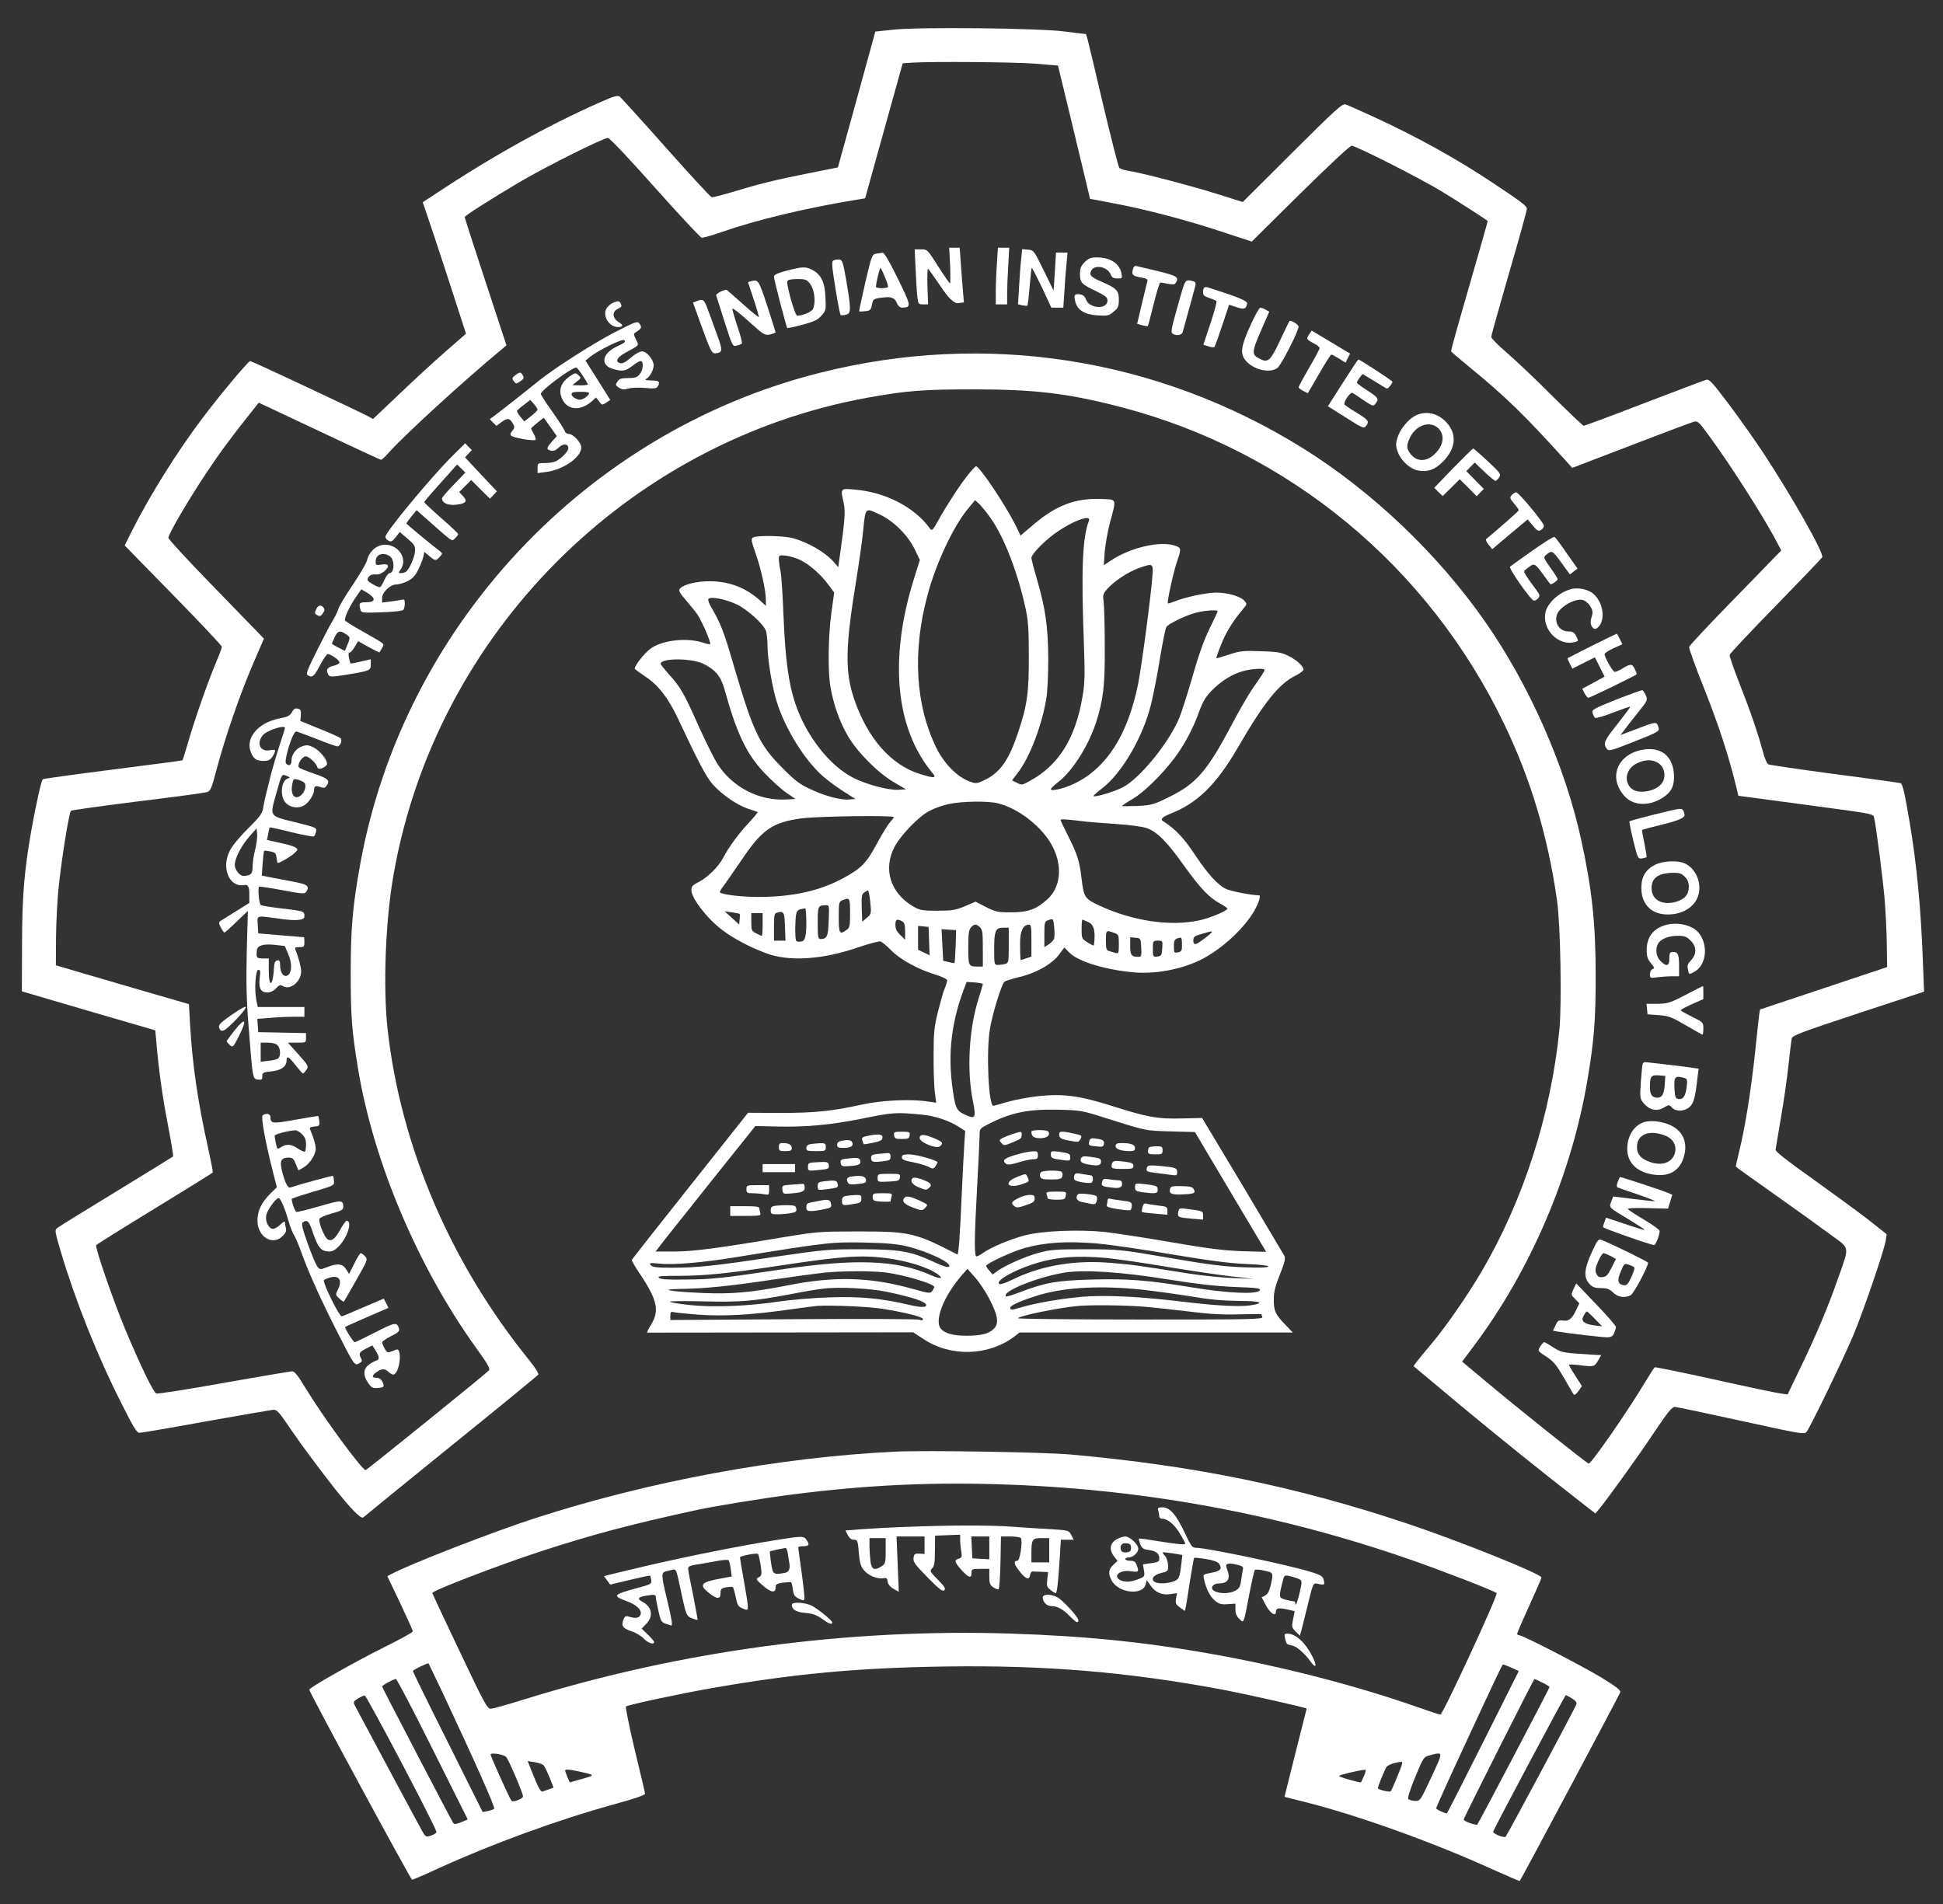 <?xml version="1.0" encoding="UTF-8"?>
<svg id="Layer_1" data-name="Layer 1" xmlns="http://www.w3.org/2000/svg" viewBox="0 0 1200 1176">
  <rect x="0" y="0" width="1200" height="1176" fill="#333333" stroke="none"/>
  <defs>
    <style>
      .cls-1 {
        fill: #fff;
      }
    </style>
  </defs>
  <path class="cls-1" d="m552.1,18.3l-11.5,1.2-11.5,41.9-11.6,42-18.5,3.7c-20.6,4.1-29.8,6.4-46.7,11.5-6.4,1.9-12.1,3.4-12.8,3.2s-13.5-14-28.4-30.8-27.7-30.9-28.5-31.4c-.9-.6-3.2-.2-6.7,1.3-31.5,13.4-66.6,32.5-100.6,54.7l-14.2,9.3,7,20.8c3.8,11.4,9.8,29.7,13.3,40.6l6.4,19.8-12.6,11c-7,6.1-19.9,18-28.7,26.4l-16.1,15.3-2.9-1.6c-7.4-3.9-72-34.2-73-34.2-1.2.1-19,21.3-29.7,35.6-15.4,20.4-32.3,47.5-42.9,68.5l-4.9,9.8,30,30.7c16.5,16.8,30,31.2,30,31.9s-1.4,4.5-3.1,8.5c-5.1,12.1-12.6,33.3-16.9,47.7-2.2,7.5-4.1,13.8-4.3,13.9-.1.2-19.5,2.7-43,5.7s-43,5.7-43.3,6c-.9.9-4.2,15.7-6.9,30.7-4.6,26.4-5.8,40.8-5.9,71.4l-.1,28.9,41.2,12.1,41.2,12,.6,6.6c1.5,17.7,3.8,34.3,7.2,51.7,2,10.6,3.5,19.4,3.2,19.6-.2.2-15.9,9.9-34.9,21.5s-35.4,21.7-36.4,22.5c-1.9,1.4-1.9,1.7,1.8,14.3,9.1,30.7,22.7,64.8,37.8,94.6,7,14,9.3,17.8,10.9,17.8,1.1,0,19.4-3.1,40.7-7,21.3-3.8,40-7,41.6-7.2,2.7-.3,3.5.7,12.5,13.9,5.3,7.8,16.8,23.2,25.5,34.3q15.9,20,18,18.2c1.2-1.1,25.8-21.1,54.8-44.6,29-23.4,53-43.1,53.3-43.6.3-.6-2-4.3-5.2-8.3-48.9-60.2-79.7-132.1-87.9-204.7-2.9-26.2-1.4-67.4,3.7-96,26.1-148.6,144.5-267.5,292.9-294.4,24.1-4.3,33.9-5.1,65.5-5.1,37.9,0,58.4,2.5,91,11,103.5,27,189.5,98.1,236.4,195.5,16.5,34.3,27,69.2,32.7,109,2.2,15.1,3,63.8,1.5,79.9-5.3,52.8-22.3,105.6-48.2,149.7-8.4,14.3-22.2,34.2-30.4,43.9-4.2,4.9-8.5,10.2-9.6,11.7l-1.9,2.6,29.2,24.4c24.6,20.4,48.5,39.7,77.7,62.4l5.4,4.2,2.2-2.6c5.7-6.9,23.9-32.2,33.7-46.9,8.5-12.7,11.4-16.3,13.1-16.3,1.2,0,19.7,3.9,41.1,8.6,37.4,8.2,39,8.5,40.4,6.7,2.5-3.3,22.9-45.5,28.7-59.3,6.3-15,19-52.2,20.1-58.6l.6-4.1-10.9-8.6c-6-4.7-21.5-16-34.3-25.2-15.7-11.1-23.5-17.2-23.4-18.3.1-1,1.6-9.6,3.2-19.2,1.7-9.6,3.8-24.3,4.7-32.5.9-8.3,1.8-16,2.1-17.1.3-1.8,5.9-3.9,41-15.5l40.7-13.4-.7-18c-1.2-33.3-3.9-61-8.1-86-3.3-19.4-4.4-24.3-5.8-24.8-.7-.2-19-2.8-40.7-5.6-21.7-2.9-40.1-5.6-40.9-6s-2.3-3.8-3.3-7.7c-3.2-11.8-7.8-25.3-14.5-42.2-3.5-9-6.3-17-6.1-17.7.2-.8,12.9-14.4,28.4-30.2,15.4-15.8,28.4-29.4,28.8-30.1,1.3-2.2-18-36.4-36.1-64-5.2-7.9-14.8-21.5-21.4-30.3-10.5-13.9-12.3-15.9-14.2-15.3-1.2.3-18.5,6.9-38.4,14.5-19.9,7.7-36.7,13.9-37.2,13.9s-9.4-8.5-19.8-18.8c-10.3-10.4-23-22.3-28-26.6-5.1-4.3-9.3-8.6-9.3-9.5s5-18.7,11-39.5c6.1-20.8,11-38.6,11-39.6,0-1.7-2.9-4-21-16-22.1-14.8-47.1-28.6-73.6-40.8-8.3-3.8-16.1-7.3-17.4-7.7-2-.6-6,3-32.9,29.8l-30.6,30.5-15.5-4.9c-16.2-5.1-47.1-13.2-55.2-14.4-2.6-.4-5.1-1.2-5.6-1.9-.5-.6-5.1-18.7-10.2-40.1-10.7-45.6-10-42.5-10.8-42.5-.4,0-6.3-.7-13.2-1.6-16.3-2-88.2-2.8-104.9-1.1Zm86.9,21l14.4,1.2,5.7,23.5c3.1,12.9,7.6,31.4,9.9,41.1l4.2,17.7,14.2,2.7c19.9,3.7,45.4,10.4,67.1,17.6l18.6,6.1,29.9-29.6c17.9-17.6,30.7-29.6,31.8-29.6,2.5,0,42.1,20,55.2,28,8,4.8,26.7,16.8,28.8,18.5.1.1-5,18.1-11.3,39.9-6.4,21.9-11.5,40.2-11.3,40.6s5.3,4.8,11.3,9.7c21.7,17.7,33.5,29.1,59.3,57.6l4.2,4.7,36.3-13.9c19.9-7.7,37.4-14.2,38.8-14.6,2.4-.6,3.2.1,9.3,8.5,13.8,18.7,35,52.1,42.5,66.8l2.2,4.2-28.3,29.1c-15.6,15.9-28.4,29.6-28.6,30.5-.2.8,4.1,12.8,9.7,26.7,8.7,22.1,14.8,40.7,19.4,59.7l1.3,5.5,38,5.1c47.1,6.3,45.3,5.9,45.9,8.7,1.3,5.6,5.5,38.5,6.5,50.7.6,7.4,1.2,19.8,1.3,27.4l.2,13.9-39.2,13.1-39.3,13.1-.5,3c-.2,1.6-1.4,12-2.5,23-2.5,23.2-5.9,45.1-9.5,60.1-1.4,5.8-2.5,10.7-2.5,10.9s10.7,7.9,23.8,17.1c13,9.2,28.6,20.4,34.5,24.8,12.6,9.3,12.1,6.5,4.7,27.7-6.2,17.7-13.3,34.5-23.1,54.8l-7.9,16.4-4.2-.6c-2.4-.3-20.7-4.1-40.7-8.6-20-4.4-36.7-7.8-37.1-7.6s-3.2,4.6-6.3,9.7c-10.1,17-32.9,49.8-34.5,49.8-1,0-44.3-34.6-63-50.3l-15.2-12.7,6.6-8.8c35.4-46.9,61-106.5,70.9-165.7,4-23.7,5-36.7,5-64,0-31.9-2.3-53.7-9-84-9.9-45.3-31.8-95.1-59.2-134.4-29.3-42-70-80.7-112.7-107.3-89.7-55.8-195.5-72.4-298-46.6-144.5,36.2-257.1,156.3-284,302.8-4.8,26.5-6,39.7-6,68,0,26.7.6,35.1,4.5,58.9,9.4,57.2,36.7,122,72.5,172,8,11.1,9.4,13.5,8.2,14.7-2.9,2.9-75.3,61.4-76,61.4-2.2,0-26.4-33-36.5-49.7-5-8.3-7.3-11.3-8.8-11.3-1.1,0-20.1,3.2-42.1,7.1-22.1,4-40.9,6.9-41.8,6.6-1.9-.7-9.7-16.9-19.3-39.7-7.4-17.8-18.7-50.5-17.9-51.9.3-.5,16.6-10.7,36.1-22.6s35.7-22,35.9-22.3c.2-.4-1.2-7.5-3-15.7-6.2-27.8-9.6-51-11-75.6l-.7-12.7-26.6-7.7c-14.6-4.3-33.1-9.7-41.1-12l-14.5-4.3.1-17.8c.1-9.9.9-24.7,1.9-32.9,1.9-17.4,6.2-43.6,7.3-44.7.4-.4,18.9-3,41.2-5.8,22.3-2.7,41.6-5.3,42.9-5.8,2.1-.6,2.8-2.3,5.8-13.7,5-19.1,14.4-46.4,22.3-64.8l7-16.2-4.3-4.5c-2.4-2.5-15.7-16.2-29.5-30.4-13.9-14.3-25.2-26.6-25.2-27.4,0-2.4,12.2-23.2,23.5-40.2,8.9-13.3,15.7-22.5,29.7-40l2.6-3.3,37.4,17.6c20.5,9.7,37.7,17.7,38.2,17.7.4,0,2.9-2.3,5.4-5.2,9.9-10.9,45.7-43.7,68.9-62.9l3.1-2.6-12.9-39.2c-7.1-21.6-12.9-39.6-12.9-40,0-.9,16.9-11.6,34-21.7,17.1-10,52.2-27.5,54.5-27.2,1.2.2,13.2,12.9,29.1,30.8,15,16.8,27.9,30.6,28.7,30.8s6.1-1.3,11.8-3.3c22.1-7.7,52.8-15.1,84.3-20.2l4.9-.8,11.6-41.7,11.6-41.7,5.5-.4c13.3-.8,62.8-.4,76,.6Z"/>
  <path class="cls-1" d="m586.8,164c.2,6,.2,11-.1,11s-3.6-4.7-7.3-10.5c-6.6-10.4-6.7-10.5-10.6-10.5h-3.9l.6,12.7c.3,7.1.8,14.7,1.1,17,.5,4,.7,4.3,3.6,4.3h3l-.4-11c-.2-6.1,0-11,.3-11s3.8,4.9,7.8,10.8q7.1,10.8,10.7,10.4l3.7-.4-.6-7.2c-.4-3.9-.9-11.5-1.3-16.9l-.7-9.7h-6.5l.6,11Z"/>
  <path class="cls-1" d="m615.7,162.7c-.4,5.4-.7,13.3-.7,17.5v7.8h7v-6.3c0-3.4.3-11.3.7-17.5l.6-11.2h-7l-.6,9.7Z"/>
  <path class="cls-1" d="m630.7,159.9c-.4,3.3-1,10.9-1.3,17l-.7,11,2.7.7c1.5.3,2.9.4,3.1.2.3-.3.9-5.5,1.4-11.7s1.1-11.4,1.3-11.7c.2-.2,3,5.3,6.3,12.1l5.8,12.5h7.4l.7-10.3c.3-5.6.9-13.2,1.3-17l.6-6.7h-7.1l-.7,11.7-.8,11.8-6.1-12.5c-6-12.3-6.2-12.5-9.7-12.8l-3.6-.3-.6,6Z"/>
  <path class="cls-1" d="m541,156.7c-2.4.4-2.7,1.3-6.6,17.8-2.2,9.6-3.9,17.6-3.8,17.8.2.2,1.9.1,3.8-.1,3-.3,3.5-.8,4.1-3.9.7-3.8.9-3.9,8.3-4.7q5.3-.5,6.8,2.9c1,2.5,2.1,3.5,3.7,3.5,5.7-.1,5.5-1-2.8-17.9-5.4-11-8.4-16.1-9.4-16-.9.1-2.7.4-4.1.6Zm5.6,14.6c1.2,2.8,2,5.5,1.8,5.9-.7,1.1-7.4,1-7.4,0,0-2.5,2.4-12.2,2.9-11.7.3.3,1.5,2.9,2.7,5.8Z"/>
  <path class="cls-1" d="m669.9,161.9c-2.3,2.4-2.9,3.8-2.9,7.4,0,5.3,1,6.3,10.3,10.7,5.4,2.7,6.7,3.7,6.7,5.6,0,5.7-11.1,5.2-13.3-.6-.7-2-1.9-3-3.8-3.2-3.3-.5-3.9.5-2.7,4.9,1.3,4.9,6,7.7,13.8,8.1,6,.4,6.9.2,9.8-2.3,2.8-2.3,3.2-3.3,3.2-7.5,0-5.5-1.4-7-10.7-11-6.6-2.8-7.8-4.2-6.3-6.9,2.1-4,10.2-2.3,12,2.5.7,1.8,1.7,2.4,4.1,2.4,3,0,3.1-.1,2.5-3.2-1.2-6.1-6.9-9.8-15.1-9.8-3.8,0-5.2.5-7.6,2.9Z"/>
  <path class="cls-1" d="m514.9,160.8c-1.4.6-1.3,2.4,1,16.9,1.4,8.9,2.9,16.4,3.2,16.8.4.3,1.8.3,3.3-.1,3.3-.8,3.3-3,.3-20.9-2-11.4-2.5-13-4.2-13.2-1.1-.1-2.7.1-3.6.5Z"/>
  <path class="cls-1" d="m699.6,166.6c-.8,3.2.1,4,5.7,4.9,2.9.5,3.7,1.1,3.3,2.3-.3,1-1.8,7.2-3.4,14l-2.9,12.2,3.1.9c1.7.4,3.3.7,3.5.5s1.8-6.3,3.6-13.6,3.7-13.3,4.1-13.3c.5,0,2.7.4,4.8.8,2.8.6,4.1.5,4.7-.5,2.3-3.5,1-4.4-10.8-7.3-6.5-1.5-12.5-3-13.4-3.2-1.1-.3-1.9.4-2.3,2.3Z"/>
  <path class="cls-1" d="m485.8,167.2c-5.7,1.5-7.8,2.5-7.8,3.7,0,1.8,7.6,31,8.2,31.7.2.2,4.4-.7,9.3-2,7.2-1.9,9.5-3,11.8-5.6,2.8-3.1,2.9-3.6,2.5-11.4-.3-9.4-2.9-14.4-8.5-17.1-3.9-1.9-5.9-1.8-15.5.7Zm14.9,8.7c2.5,3.7,3.2,11.6,1.3,15.1-.9,1.7-6.5,4-9.6,4-1.1,0-4.3-10.2-6-18.7-.5-2.7-.3-3.2,1.7-3.6,1.3-.3,4.2-.4,6.4-.3,3.3.1,4.3.7,6.2,3.5Z"/>
  <path class="cls-1" d="m463.8,173.7c-1,.2-1.8.6-1.8.7s1.6,4.9,3.5,10.6,3.3,10.5,3.1,10.8c-.3.2-4.8-3.5-10-8.2-5.3-4.7-9.7-8.6-9.9-8.6-2,0-6.7,2.5-6.4,3.4.2.6,2.5,8,5.2,16.4,4.8,15,5,15.3,7.5,14.7,1.4-.4,2.8-.9,3.2-1.3.3-.4-.9-5.2-2.8-10.7-1.8-5.5-3.2-10.4-3.1-10.9.2-.5,4.7,3,10,7.8,9.2,8.3,9.9,8.8,13.2,8.2,1.9-.4,3.5-1,3.5-1.4,0-.3-2.4-7.7-5.2-16.4-5.3-16.1-5.5-16.3-10-15.1Z"/>
  <path class="cls-1" d="m730.6,177.7c-.8,2.7-2.9,9.9-4.6,16.2-2.6,9.2-2.9,11.5-1.8,12.2,2.2,1.5,5.6,1,6.2-.9,1-3.5,7.4-26.8,7.9-28.9.3-1.6-.1-2.3-1.7-2.7-3.8-1-4.4-.6-6,4.1Z"/>
  <path class="cls-1" d="m743.7,177.7c-.4.3-.7,1.6-.7,2.9,0,1.7.9,2.5,3.8,3.4,2,.7,4,1.5,4.4,1.9.5.4-1.2,6.6-3.6,13.8l-4.4,13.2,3.1,1c1.7.6,3.4.8,3.8.4.3-.5,2.5-6.5,4.8-13.5l4.2-12.6,4.5,1.5c4.7,1.6,6,1.2,6.6-2.1.3-1.8-5.1-4-24.3-10.1-.8-.3-1.8-.2-2.2.2Z"/>
  <path class="cls-1" d="m430.3,186l-2.3.9,3.9,10.8c7.2,19.8,7.6,20.8,10.2,20.5,4.3-.5,4.4-1.8.4-12.4-2-5.7-4.6-12.7-5.7-15.6-2-5.3-2.6-5.7-6.5-4.2Z"/>
  <path class="cls-1" d="m378,187.3c-1.3.7-3,2.3-3.6,3.6-2.3,4.5,2,11.1,7.2,11.1,3.4,0,3.6-1.2.4-3.1-3.7-2.3-4.1-6.3-.7-8,2.9-1.6,2.8-1.4,2.1-3.3s-2-2-5.4-.3Z"/>
  <path class="cls-1" d="m772.1,201.3c-5.6,12.6-6.3,16.9-3,21.1,4.6,5.9,14.9,8.4,19.8,4.9,2.3-1.6,13.1-22.7,13.1-25.6,0-1.2-4.8-4.2-5.6-3.4-.2.1-2.8,5.5-5.8,11.9-5.8,12.4-7.4,14-12.2,11.6-5.8-2.8-5.7-3.8,2-21.3l3.5-8-2.2-1.2c-1.2-.7-2.7-1.2-3.3-1.3-.7,0-3.5,5.1-6.3,11.3Z"/>
  <path class="cls-1" d="m379.5,205.3c-13.3,6.9-36.7,21.9-46.5,29.7-11,8.9-24.8,19.7-27.5,21.7l-3,2.2,2,2.1,2.1,2,3.4-2.5c3.6-2.6,5-2.3,7.1,1.8.8,1.4.6,2.3-.7,3.8-1.2,1.4-1.4,2.3-.7,3,1.3,1.3,14,3.5,15,2.6.4-.4-.1-2.1-1-3.6-.9-1.6-1.7-3.1-1.7-3.4s1.8-1.9,3.9-3.6l3.9-3.1,4.1,5.7,4,5.7-3,3.3c-3.5,4-3.6,4.9-.7,5.6,1.6.5,3-.1,4.9-1.9,2.8-2.7,5.9-2.4,5.9.5,0,1.9-4.2,6.2-7.7,8-1.2.6-4.2,1.1-6.7,1.1-4.5,0-4.6.1-4.6,3.1v3.1l5.3-.7c10.5-1.3,21.7-9.1,21.7-15.1,0-3-5-8.4-7.8-8.4-1.1,0-2.2-.8-2.4-1.8-.3-.9-3.7-6.3-7.6-11.8-4-5.6-7.2-10.6-7.2-11.1,0-2.2,19-16.3,21.9-16.3.8,0,7.1,9.3,7.1,10.5,0,.3-2.1.5-4.7.5l-4.8-.1,2.8-2.3c2.7-2.1,2.7-2.3.9-3.9-1.6-1.5-2-1.5-4.7.3-6.3,4.2-8,9.2-5,15,3.4,6.6,11.5,6.8,18.3.6l2.3-2.1,1.9,2.4c1.7,2.4,1.9,2.4,4.4.8l2.5-1.7-7.6-12.1-7.7-12.2,3-2.4c4.9-4,20.2-11.4,20.9-10.2.9,1.3,1.1,1.1-5.3,4.3-8.6,4.4-9.4,11.3-1.5,13.5,5.8,1.7,7.7,1.3,11.8-1.9,2.1-1.7,4.4-3,5.1-3,2.1,0,1.7,5.4-.5,8.1-1.6,2-2.9,2.4-7.1,2.4s-5.5.4-6.7,2.2c-1.3,2-1.2,2.3.9,3.7,1.9,1.2,3.1,1.4,5.9.6,1.9-.6,6.4-.7,10.3-.4,5.3.5,7,.4,7.7-.7,1.9-3,1-3.9-3.8-3.9-3.8-.1-4.4-.3-3-1.1,2.5-1.5,5-6.8,4.3-9.3-.9-3.7-4.6-7.6-7.1-7.6-1.3,0-4.4,1.7-6.9,3.9-3.2,2.8-5.1,3.8-6.6,3.4-3.3-.9-2-3.5,3-6.3,9.3-5.1,8.7-4.4,6.8-8.3-1.7-3.5-1.7-3.6.8-5.1,2.7-1.9,2.9-2.5,1.2-4.9-1.2-1.5-2.6-.9-15.3,5.6Zm-15.7,37.9c-.3.7-1.6,2-3,2.8-2.1,1.1-3.1,1.2-5.2.2-1.4-.6-2.6-1.8-2.6-2.7,0-1.2,1.3-1.5,5.6-1.5,4,0,5.5.3,5.2,1.2Zm-31.8,9.8c0,.4-1.8,2.3-4.1,4.1l-4.1,3.2-2.4-2.9c-1.3-1.6-2.2-3.2-2.1-3.6s2-2.1,4.2-3.7l4-3.1,2.3,2.6c1.2,1.4,2.2,2.9,2.2,3.4Z"/>
  <path class="cls-1" d="m808.4,206.7c-1.8,2.8-1.7,2.8,3.9,5.9,1.5.8,2.7,1.9,2.7,2.4,0,.6-2.9,6.1-6.5,12.2-3.6,6.2-6.5,11.6-6.5,12s1.3,1.4,2.8,2.2l2.9,1.5,6.9-11.9c3.8-6.6,7.2-12,7.7-12,.4,0,2.5,1.1,4.7,2.5l4,2.5,1.4-2.8,1.4-2.8-11.8-7.1-11.9-7.1-1.7,2.5Z"/>
  <path class="cls-1" d="m829.3,236.5l-9.2,14.4,11.1,7c10.2,6.5,11.2,6.9,12.4,5.3,2.3-2.9,1.6-3.8-5.6-8.2-3.9-2.3-7.3-4.7-7.6-5.1-.9-1.5,3.6-8,4.9-7.2.7.3,3.8,2.4,7,4.6,5.6,3.7,5.9,3.8,7.2,2,2.3-2.9,1.8-3.7-5-8.1-3.6-2.3-6.5-4.5-6.5-4.9s.8-1.8,1.8-3.1l1.7-2.2,5.5,3.3c3,1.8,6.5,4,7.7,4.7,2,1.3,2.4,1.2,3.7-.5.9-1.1,1.6-2.3,1.6-2.7,0-.6-20.2-13.8-21.1-13.8-.2,0-4.5,6.5-9.6,14.5Z"/>
  <path class="cls-1" d="m318.2,231.8c-2,1.5-2.1,2-.9,3.6,1.3,1.8,1.5,1.8,4,.1,2.2-1.4,2.5-2.1,1.6-3.6-1.2-2.3-1.8-2.3-4.7-.1Z"/>
  <path class="cls-1" d="m874.2,256.7c-4.6,2.3-9.7,8.6-11.2,13.9-1.1,3.8-1,5,.4,8.9,2,5.2,7.6,10.2,12.3,11.1,6,1.1,10.4-.4,15.4-5.4,7.9-8,8.9-16.7,2.6-23.9-5.4-6.1-12.8-7.9-19.5-4.6Zm14.2,7.9c4.4,4.5,3,11.4-3.4,16.8-4.6,3.8-10,3.6-13.4-.5-3.1-3.7-3.2-5.7-.6-11,3.9-7.6,12.4-10.2,17.4-5.3Z"/>
  <path class="cls-1" d="m279.8,281.2c-12.9,12.7-41.8,47.5-41.8,50.4,0,.7.9,1.8,1.9,2.4,1.6.8,2.4.5,4.5-2.2l2.5-3.2,4.8,4.1c4.3,3.7,4.8,4.5,4.6,7.9-.3,3.8-3.6,11.3-5.7,12.6-.6.4-1.9.8-2.9.8-1.7,0-1.7-.2-.3-2.2,3.8-5.4.6-12.8-6.3-14.9-6.4-1.9-12.7,2.2-14.5,9.4-.4,1.6-4.3,8.3-8.7,14.9-4.5,6.6-8.5,13.3-8.9,14.8s-1.8,4.4-3.1,6.6c-1.4,2.1-5.8,10.6-9.9,18.7-6.1,12.3-7.2,15-6,15.7,2.8,1.8,3.9,1,7.6-6,2-3.9,4.2-7,4.8-7,2.1,0,7.7,4.1,7.3,5.3-.2.6-2,1.6-4,2-3.8.9-4.6,2.7-2.8,5.6.8,1.2,2.1,1.2,8.8.2,16.9-2.7,17.3-2.9,17.3-6.6v-3.3l-6.1,1.4c-3.4.8-6.3,1.3-6.4,1.2-.2-.2-.6-1.8-1-3.6-.4-2.1-.3-3.2.5-3.2.6,0,2-1.6,3.1-3.5l2.1-3.5,6.4,3.6c3.6,2,6.6,3.5,6.8,3.3s.9-1.5,1.6-2.8c1.4-2.8,2.6-1.7-12.2-10.2-6-3.3-10.8-6.4-10.8-6.8,0-2.3,2.8-8.3,6.2-13.4l3.9-5.7,3,1.7c6.3,3.7,6.2,6.3-.2,6.3-4,0-4.4.5-3.3,4.5.5,2,1.1,2.1,13.2,1.7,7.9-.3,13-.9,13.4-1.6.4-.6.8-2.4.8-3.9,0-2.2-.4-2.7-1.7-2.3-1,.2-4.2.8-7,1.1l-5.3.7v-2.9c0-3.5,5-8.3,8.8-8.3,1.4,0,4.5-.9,6.8-2,3.2-1.6,4.8-3.3,6.8-7.3,1.4-2.9,2.8-6.5,3.1-8l.6-2.8,3,2.5c3.7,3.1,4.1,3.2,6.5.5,1.7-1.8,1.7-2.2.4-3.2-5.7-4.3-21-17-21-17.4,0-.2,1.4-2.2,3.1-4.3l3.2-3.9,4.6,4.1c18.6,16.4,16.9,15.3,19.1,13.3,1.1-1,2-2.2,2-2.6s-4.7-4.9-10.5-9.9c-5.8-5.1-10.5-9.5-10.5-9.9,0-.3,4.6-5.7,10.2-11.9l10.1-11.3,2.6,2.5,2.5,2.5-7.2,7.5c-4,4-7.2,7.9-7.2,8.4,0,2.8,3.4,4.4,8.2,4,6.6-.7,7.8-2.1,4.8-5.3l-2.4-2.6,3.7-3.7,3.7-3.7,5.8,5.8,5.8,5.7,2.1-2.2,2.2-2.3-9.9-10.5-9.8-10.5,2.1-2.3,2.1-2.2-2.1-2.1-2-2.1-7.5,7.4Zm-39,62.4c3.1,2.1,2.9,10.4-.3,10.4-.6,0-2,1.8-3,4-1,2.3-2.2,4.3-2.7,4.6-.9.6-7.8-3.3-7.8-4.4.1-2.2,2.2-3.7,4.8-3.4,2,.2,3.9-.5,5.7-2.1,3.5-3,2.6-4.8-2-4-3.2.5-3.5.4-3.5-2,0-4.3,4.7-6,8.8-3.1Zm-27.3,48c2.9,1.9,3,2.1,1,6.8l-1.5,3.6-4-2c-2.2-1.1-4-2.2-4-2.5,0-.2.8-2,1.7-4,1.9-3.9,3.2-4.3,6.8-1.9Z"/>
  <path class="cls-1" d="m897.5,289.1l-11.7,12.2,2.6,2.6,2.6,2.5,5.3-5.2,5.2-5.2,5.3,5.2,5.2,5.3,2.2-2.3,2.2-2.2-5.4-5.5-5.4-5.5,2.6-2.7,2.6-2.6,6,5.7c3.2,3.1,6.3,5.6,6.8,5.6s1.5-1,2.3-2.2c1.2-2,.8-2.6-7-9.9-4.6-4.3-8.7-7.8-9-7.9-.4,0-5.9,5.5-12.4,12.1Z"/>
  <path class="cls-1" d="m933.7,305.7c-1.4,1.7-1.3,2.1,1.4,5.3,1.6,1.9,2.9,3.7,2.9,4.1,0,.6-12.5,11.5-20.2,17.9-.4.3.3,1.8,1.5,3.4l2.3,2.8,10.9-9.2,11-9.2,3.2,3.9c2.7,3.2,3.5,3.6,5,2.7,1-.6,1.8-1.8,1.8-2.7,0-1.8-15.5-20.6-17.1-20.6-.6-.1-1.8.7-2.7,1.6Z"/>
  <path class="cls-1" d="m946.4,340.1c-7.1,5-13.3,9.5-13.8,9.9-1,1,13,21,14.8,21,.8,0,1.9-.7,2.6-1.5,1.1-1.3,1-2.1-.6-4.3-9.2-12.6-8.9-12.1-6.8-13.7,5-4,5.1-3.9,10,2.7,2.5,3.5,4.7,6.4,4.9,6.6.5.6,4.5-2.2,4.5-3.1,0-.5-2-3.7-4.5-7.1-4.2-5.9-4.4-6.4-2.7-7.8,3.6-3.1,4-2.9,9.4,4.6l5.4,7.4,2.3-1.8,2.4-1.8-6.7-9.5c-3.6-5.3-7-9.8-7.5-10.1s-6.7,3.5-13.7,8.5Z"/>
  <path class="cls-1" d="m969.8,364c-7.6,2.3-14.3,8.8-15.4,14.6-1.9,10.4,8.1,20.5,18.1,18,2.5-.6,2.5-.7,1-3.6-1.2-2.4-2.2-3-4.9-3-6.8,0-10-8.1-5.2-13.3,3.7-4,10.2-6.9,13.8-6.2,3.5.8,7.2,6,6.2,9-1.4,4.6-1.3,6.1.1,8q1.5,1.9,3.6-.2c4.9-4.9,2.8-16.4-3.9-21.2-3.4-2.4-9.6-3.4-13.4-2.1Z"/>
  <path class="cls-1" d="m195.2,376.5c-1,2.1-.9,2.6.8,3.5,1.5.8,2.2.6,3.4-1.2,1.1-1.6,1.3-2.5.4-3.5-1.6-2-3.4-1.6-4.6,1.2Z"/>
  <path class="cls-1" d="m983.5,398.7c-8.2,4.1-15.1,7.7-15.3,7.8-.2.2.4,1.7,1.3,3.4l1.6,3.1,6.9-3.5,7-3.5,3,5.9,3,6-6.9,3.8-6.9,3.7,1.4,2.8c.8,1.5,1.9,2.8,2.4,2.8.9,0,28.9-13.6,29.8-14.5.2-.2-.4-1.7-1.2-3.4-1.7-3.3-2.5-3.3-8.1.1-1.6,1-3.6,1.8-4.2,1.8-1.2,0-6.3-8.9-6.3-11,0-.6,2.5-2.2,5.5-3.6l5.5-2.5-1.6-3.2c-.9-1.8-1.7-3.3-1.8-3.3,0-.1-6.8,3.2-15.1,7.3Z"/>
  <path class="cls-1" d="m998.2,432.1c-14,5.6-15.2,6.3-14.6,8.2.3,1.2,1,2.6,1.4,3.1.5.4,5.5-1,11.1-3.2,5.7-2.2,10.5-3.9,10.7-3.7s-3.3,4.9-7.7,10.5c-8.3,10.3-9.1,12.2-6.8,15.4,1.3,1.7,2.2,1.5,17.1-4.4,14.4-5.7,15.6-6.4,15-8.3-1.3-4.4-.7-4.4-16.7,1.7l-6.9,2.6,2.1-2.7c1.1-1.6,4.9-6.4,8.4-10.8,6.2-7.7,6.4-8,5.2-10.9-.7-1.7-1.7-3.2-2.2-3.3-.4-.1-7.7,2.5-16.1,5.8Z"/>
  <path class="cls-1" d="m180.3,439.9c-1.3,2.2-2.7,2.9-7.5,3.8-14.1,2.7-22.1,13-17.3,22.2,1.6,3.1,3.3,4.1,7.3,4.1,3.3,0,4.5-.8,6.1-3.7,1.7-3.3,1.4-3.6-2.3-2.9-5.9,1.1-8.4-4.3-4.3-9.3,2.5-3,13.7-6.6,13.7-4.5,0,.4-1.6,5.4-3.5,11.3-1.9,5.8-4.1,13.4-5,16.8-.8,3.5-2.2,8.9-3,12-.8,3.2-1.7,7.5-2,9.6-.5,3.1-2.2,5.4-8.9,12-4.6,4.5-9.6,10.4-11.1,13.1-6.4,11-1.2,24.2,8.8,22.2q2.7-.5,2.7,5.3v5.8l-8.2,5.1c-4.6,2.9-8.9,5.6-9.6,6-1.2.8-1.1,1.5.2,4.1.9,1.7,1.9,3.1,2.2,3.1s3.7-3,7.5-6.7l7-6.7-.7,25c-.4,18.8-.2,30.1,1.1,45.9,2.6,33.3,2.5,32.9,5.8,33.3,2.3.3,2.7,0,2.7-2.1s.5-2.5,5.8-3c6-.6,9.2-3,9.2-6.8,0-3.1,1.5-2.2,5.6,3.1,2.1,2.7,4.1,5,4.5,5s1.3-1,2.2-2.3c1.4-2.1,1.2-2.5-5-9.5l-6.5-7.2h5.6c5.5,0,5.6,0,5.6-3v-2.9l-14.7-.3-14.8-.3-.3-4.1-.3-4.1,7.7-.6c4.2-.4,10.8-.7,14.6-.7h6.8v-6h-28.8l-.9-4.3c-1.3-6.6-.5-18.7,1.3-18.7,1.2,0,1.3,1,.8,4.9-.8,6.3.6,9.1,4.7,9.1,1.9,0,3.8-.9,5.4-2.6,2-2.1,2.6-2.3,4.3-1.3,4.4,2.7,11.2-2.8,11.2-9.2,0-2.4-1.7-8.9-3.5-13.2-.6-1.4-.2-1.7,2.4-1.7,2.8,0,3.1-.3,3.1-3,0-1.7-.1-3-.2-3.1-.2,0-6.6-.6-14.3-1.2l-14-1.2-.3-5.3c-.4-6.1-1.4-5.8,13.8-3.7q15,2.1,15-1.4c0-3.4.3-3.3-15.7-5.2-5.6-.7-10.7-1.5-11.2-1.9-1.1-.6-2-10.5-1.1-11.3.3-.3,6.7.7,14.3,2.1,11.9,2.3,14,2.4,14.7,1.2,2.4-3.7,1.2-4.7-7.7-6.4-4.9-.9-11.2-2.2-14.2-2.7l-5.4-1.1.5-7.4c.3-4.1.7-7.6.9-7.8.2-.3,2-.1,3.9.3,3,.6,3.5,1.1,3.8,3.9.2,1.8.5,3.2.8,3.2,1.3,0,8.2-4.1,10.3-6.1s2.2-2.3.7-3.4c-.8-.7-5.2-2-9.6-2.9l-8.1-1.8.7-3.6c.4-2.1.8-3.9,1-4.1s6.2,1.1,13.3,2.9c7.1,1.7,13.4,2.9,13.9,2.6s1.2-1.7,1.4-3c.5-2.4.1-2.5-13.1-5.8-16.1-4-15.5-3.2-11.5-17.6,3.4-12.3,3.3-12.2,6.4-11,2.4,1,2.5,1,.4,1.8-3.7,1.5-4.5,10.3-1.4,14.3,2.8,3.5,7.9,4.4,11.9,2.1,3-1.8,6.1-6.7,6.1-9.6,0-2.3,1-2.7,3.8-1.7,2.1.8,2.9.7,3.9-.8,2.4-3.1,1-4.5-7.6-7.4-4.7-1.6-8.9-3.3-9.4-3.8-1.4-1.4,1.5-6.6,3.9-6.9,2-.3,6.6,3.9,7.6,7,.6,1.7,5.8-.6,5.8-2.5,0-2.7-4.6-8.2-8.3-10-3.1-1.6-4.2-1.7-7.2-.7-3.6,1.2-6.5,5.1-6.5,8.9,0,2.4-1.1,3.3-2.8,2.2-1-.6-1-1.8-.3-5.2,1.9-8.4,4.8-15.4,6.2-15.1.8.2,6.5,2.3,12.7,4.7,6.1,2.5,11.9,4.5,12.6,4.5,1.8,0,3.2-3.8,1.9-5.1-.5-.5-6.3-3.1-12.8-5.7l-12-4.9.3-3.5c.2-2.9-.1-3.7-1.9-4.1-1.5-.4-2.5.1-3.6,2.2Zm7.5,43.4c1.7,1.4.7,5.7-1.9,7.9-3.8,3.2-6.7-.3-5.4-6.9.6-3.2.9-3.4,3.3-2.8,1.5.4,3.3,1.2,4,1.8Zm-30.2,41.5c-.9,3.3-1.6,8-1.6,10.5,0,4.5-1.1,5.6-5.7,5.7-2.3,0-5.3-3.9-5.3-6.8,0-4,4.1-12,9.1-17.6l4.4-5,.3,3.6c.2,2-.4,6.3-1.2,9.6Zm12.2,58.8l6.1.7,2.1,4.9c2.5,5.8,2.3,11.6-.3,13.2-2.4,1.5-4.7-1.5-4.7-6.2,0-2.6-.4-3.3-1.7-3-1.4.2-1.9,1.5-2.1,4.8-.6,11.3-3.2,12.5-3.2,1.5v-7.5h-3.4c-4.2,0-4.5-.4-3.9-5.3q.6-4.2,11.1-3.1Zm1.6,62c1.9,1.9,2.1,6.8.4,8.1-.7.6-3.4,1.3-6,1.5l-4.8.6v-11.8h4.4c2.7,0,5.1.6,6,1.6Z"/>
  <path class="cls-1" d="m1014.3,463.1c-15.5,2.9-21.1,17.1-11.2,28.4,5.5,6.3,15.5,6.7,24.1,1,5.3-3.5,7.1-7.5,6.6-14.7-.8-11.1-8.3-16.8-19.5-14.7Zm11.5,9.6c2.6,2.8,2.9,7.8.7,10.9-3.8,5.5-15.4,7.3-19.4,3-4.3-4.6-2.7-11.6,3.4-14.9,5.9-3.1,11.8-2.8,15.3,1Z"/>
  <path class="cls-1" d="m1036,499.8c-3.8.5-29.1,6.9-29.6,7.5-.3.2.8,5.5,2.3,11.8,2.7,11,2.9,11.4,5.3,11.1,1.4-.2,2.7-.6,2.9-.8s-.4-4-1.3-8.5c-1-4.4-1.6-8.2-1.4-8.3.1-.2,6.3-1.8,13.5-3.6q13.3-3.2,12.7-5.9c-.8-3.4-1.4-3.8-4.4-3.3Z"/>
  <path class="cls-1" d="m1022,534.2c-5.7,3-8.3,7.3-8.3,14.3,0,9.2,5.3,15.4,14,16.2,10.4,1,19.5-4.3,21.4-12.5,1.7-7.5-1.8-15.4-8.1-18.7-4.4-2.3-13.8-1.9-19,.7Zm18.5,7.3c1.8,1.7,2.5,3.5,2.5,6.3,0,4.8-2.6,7.7-8.2,9.3-8.5,2.2-14.8-1.4-14.8-8.6,0-6.3,4.3-9.3,13.3-9.4,3.8-.1,5.3.4,7.2,2.4Z"/>
  <path class="cls-1" d="m1029.6,571.1c-8.3,2-12.6,7.4-12.6,15.8,0,3.9.6,5.6,2.6,8,2.2,2.6,2.3,3.2,1,3.7-.9.3-1.6,1.8-1.6,3.1,0,2.5.2,2.5,4.6,1.9,2.6-.3,6.6-.6,9-.6h4.4v-5.9c0-7.5-.6-9.1-3.6-9.1-2.1,0-2.4.4-2.4,4,0,4.8-1.8,5.3-5.5,1.5-2.7-2.6-3.3-7.2-1.5-10.6,1.6-2.9,6.4-4.9,12-4.9,4.4,0,5.6.5,8.1,2.9,3.8,3.8,3.9,8.4.3,12.2-2.1,2.2-2.5,3.3-1.9,5.8.6,3.1.7,3.1,3.6,1.5,9.7-5,9-22.4-1.1-27.5-4.5-2.3-10.5-3-15.4-1.8Z"/>
  <path class="cls-1" d="m1041,614.5c-9.6,5-11.1,5.4-17.3,5.5h-6.8l.3,3.2.3,3.3,7,.5c6.2.5,8,1.2,16.7,6.3,5.3,3.1,9.9,5.7,10.2,5.7.4,0,.6-1.7.6-3.8,0-3.7-.2-3.9-7-7.2-3.8-1.9-7-3.7-7-4,0-.4,3.2-2.1,7-3.8l7-3.1v-4c0-2.3-.1-4.1-.2-4.1-.2,0-5,2.5-10.8,5.5Z"/>
  <path class="cls-1" d="m143.2,626.7c-8.2,5.8-8.9,6.7-7.3,9.2.6,1,1.3,1,2.7.3,3.2-1.8,13.7-12.9,13.2-14.2-.2-.7-3.7,1.3-8.6,4.7Z"/>
  <path class="cls-1" d="m145.2,636c-2.8,3.6-5.2,6.7-5.2,7.1,0,.3.9,1.4,1.9,2.3,1.9,1.7,2.1,1.6,5.6-5.4,5.2-10.3,4.2-12-2.3-4Z"/>
  <path class="cls-1" d="m1014.6,656.8c-.3.5-.8,5.6-1.2,11.3-.7,10.2-.6,10.5,1.9,13.5,3.5,4.1,8,5,12.3,2.5,3.2-1.9,3.3-1.9,5,0,2.4,2.6,7.6,2.5,10.9-.4,2.5-2.2,3.5-5.6,4.9-18.4l.7-5.2-3.3-.5c-3.3-.6-28.8-3.6-30-3.6-.4,0-.9.4-1.2.8Zm13.6,12.6c-.4,6.3-1.7,8.6-4.5,8.6-3.4,0-4.7-1.9-4.7-6.6,0-6.7.7-7.5,5.4-7.2l4.1.3-.3,4.9Zm11.7-3.7c2.2.6,2.3,1,1.8,5.6-.7,5.7-2.2,7.9-5.1,7.5-1.8-.3-2.1-1.1-2.4-5.7-.5-8.1.2-8.9,5.7-7.4Z"/>
  <path class="cls-1" d="m162.3,688.8c-1.3.8,1.3,15.5,6.3,35.1l2.4,9.4-4.1,4c-5.5,5.6-7.9,10.6-7.9,16.6,0,10.1,9.4,15.8,15.6,9.5,1.8-1.8,2.4-3.2,2-4.7-.3-1.2-.6-2.8-.6-3.6,0-1-.9-.6-2.8,1.2-1.5,1.5-3.6,2.7-4.5,2.7-2.7,0-5-4.5-4.3-8.3.6-3.2,5.9-10.7,7.7-10.7,1.1,0,3.6,5.6,6,13.9,1,3.5,2.5,7.4,3.4,8.8.9,1.3,3.1,6.5,4.9,11.6,4.4,12.2,12.3,29.6,22.3,49.2,10.1,19.9,10.3,20.1,13.1,18.6,1.8-1,2-1.6,1.2-3.1-1.6-3-1.2-3.8,3-6l4-2,2,3.2c2.5,4.1,2.5,5.5.1,6.3-1.1.3-3.1,1.5-4.5,2.6-3.3,2.6-3.4,6.5-.3,11,1.9,2.8,2.9,3.4,5.6,3.2,4.2-.2,4.7-.7,3.3-3.8-.8-1.7-2-2.5-3.8-2.5-3.3,0-2.7-1.9,1.5-4.4q3.2-1.8,5.5.3c1.2,1.1,2.8,2.1,3.4,2.1,2.9,0,5.3-9.9,3.6-14.4-.5-1.4-1-1.4-3.8-.2-3.2,1.3-3.4,1.3-5-1.4-.9-1.6-1.6-3.3-1.6-3.9s2.5-2.3,5.5-3.8c4.6-2.3,5.4-3.1,4.9-4.8-1.2-4-2.3-3.9-14.4,2.3-6.6,3.4-12.4,6.2-12.9,6.2-.9,0-6.5-8.9-5.9-9.4.1-.2,6.2-2.9,13.5-6.1l13.2-5.7-1.4-2.9-1.5-2.8-7.3,3.1c-3.9,1.7-9.6,4.1-12.6,5.4-2.9,1.3-5.7,2.4-6.1,2.4-1.5,0-11-19.1-11-22.1,0-.4,1.7-1.3,3.7-1.8,5.9-1.7,8,1.7,4.8,7.8-1.3,2.7-1.3,3,1,5.1,1.4,1.3,2.7,2.2,2.9,1.9.2-.2,3.6-6.1,7.6-13.2,7.1-12.4,7.2-12.8,5.5-14.7-1-1.1-2.2-2-2.7-2-.4,0-2.3,2.9-4,6.5l-3.2,6.4-1.8-2.9c-2.1-3.5-5.5-3.9-11.9-1.3-4.1,1.6-4.3,1.6-5.9-.4-.9-1.2-3.6-7.6-6-14.3-3.5-10-4-12.4-2.9-13.1,2.8-1.8,3.8-.7,6.4,7.1,2.9,8.6,5,11,9.9,11,2,0,3.9-1.1,6.1-3.5,5.3-5.5,8.2-15.5,4.6-15.5-.5,0-2.2,2.3-3.8,5.2-3.3,6.1-5.5,7.8-8,6.2-2-1.3-5.8-10.7-5-12.6.2-.7,3.7-2.2,7.6-3.3,5.9-1.6,7.1-2.3,7.1-4,0-4.4-1-4.5-14.9-.4-7.3,2.1-13.7,3.7-14.1,3.4-1.1-.7-3.3-7.5-2.7-8.1.3-.3,6.3-2.3,13.4-4.4,12.5-3.7,12.8-3.8,12.6-6.5-.1-1.5-.4-2.9-.6-3.2-.4-.3-19.5,4.9-26.5,7.2-1.5.5-3.6-4-5.2-11-1.3-5.6-.2-7.5,4.2-7.5,2.5,0,3.2.6,4.5,4l1.6,3.9,3-1.7c4-2.3,7.7-8,7.7-11.7-.1-2.6-1.1-6.2-3.4-11.7-.6-1.3-.1-1.7,2.6-2,3-.3,3.3-.5,3-3.3-.2-1.7-.5-3.1-.6-3.2s-6.4.9-14.1,2.3c-14.5,2.6-15.4,2.5-15.5-1.9,0-1.8-2.5-2.3-4.7-.9Zm24.2,11.7c1.8,1.7,2.5,3.5,2.5,6.3,0,2.1-.3,4.1-.6,4.5-.4.3-2.3-.5-4.3-1.8-4.1-2.9-7.2-3.1-10.5-1-2.3,1.5-2.4,1.5-3.2-2.2-.4-2.1-.8-4.2-.8-4.8-.1-.9,8.3-3.1,12.7-3.4,1,0,2.9,1,4.2,2.4Z"/>
  <path class="cls-1" d="m1015.6,693c-6.4,2-10.6,8.5-10.6,16.6,0,9.1,6.7,15.1,18,16.1,8.9.8,14.8-3.3,17.1-11.7,3.1-11.5-3.5-19.7-17.1-21.4-2.5-.3-5.8-.1-7.4.4Zm13.1,8.5c4.4,1.8,6.7,5.6,5.9,9.9-1.3,6.6-8.1,9.2-16.1,6.1-5.2-1.9-7.5-4.7-7.5-9,0-8,7.6-11,17.7-7Z"/>
  <path class="cls-1" d="m999.1,730c-.8,2.3-.7,3.2.2,3.5.7.3,6.4,2.3,12.7,4.4,6.3,2.2,10.8,4,10,4-.9.1-7-.6-13.5-1.4-6.6-.8-12.1-1.5-12.2-1.5,0,0-.6,1.5-1.2,3.2-1.4,3.9-1.8,3.4,11.7,11.5,5.1,3.1,9.1,5.7,8.9,5.9s-5.6-1.4-12.1-3.6l-11.7-3.9-.9,2.5c-.6,1.4-1,2.9-1,3.3,0,.7,29.5,11.1,31.6,11.1,1,0,3.4-6.2,3.4-8.8,0-.6-4.3-3.7-9.5-6.8-5.3-3.1-9.8-6.1-10.1-6.6-.4-.6,4.2-.8,12.1-.6l12.7.3,1.3-4.3,1.3-4.3-3.4-1.4c-3.3-1.4-27.9-9.5-28.8-9.5-.2,0-.9,1.4-1.5,3Z"/>
  <path class="cls-1" d="m983.4,772.8c-4.9,10.3-5.5,15.9-2.1,19.8,2.1,2.4,3.3,2.9,7.4,3,3.9,0,5.4.6,7.5,2.7,2.9,2.9,7.3,3.6,10.9,1.7,2-1.1,11.2-18.5,10.7-20.1-.3-.8-21.6-11.2-28.5-14-2.1-.8-2.6-.2-5.9,6.9Zm11.4,3l3.2,1.8-2.7,5.4c-2.2,4.4-3.3,5.6-5.5,5.8-2.1.3-3-.2-3.9-2.1s-.7-3.4,1.1-7.6c1.2-2.8,2.8-5.1,3.4-5.1.6.1,2.6.9,4.4,1.8Zm14.6,7.1c.3.4-.6,3.1-1.9,6-2,4.2-2.9,5.2-4.6,4.9-3.8-.5-4.3-2.9-1.9-8.5,2.1-5,2.2-5.1,5.1-4.1,1.6.5,3.1,1.3,3.3,1.7Z"/>
  <path class="cls-1" d="m971.8,796.2c-1.6,3.5-1.6,3.6,1,6.1l2.6,2.7-2.7,5.6q-2.8,5.6-6.6,5.1c-3.6-.4-4-.2-5.4,2.9l-1.6,3.3,3.2.6c6.9,1.1,27.3,3.5,30.2,3.5,2.4,0,3.5-.6,4.3-2.5.7-1.4,1.2-3.2,1.2-3.9s-5.5-7.1-12.3-14.1l-12.2-12.8-1.7,3.5Zm13.2,18.4l4.5,4.6-5-.6q-8.7-1.2-6.8-5.2c.9-1.8,1.9-3.4,2.3-3.4.3,0,2.6,2.1,5,4.6Z"/>
  <path class="cls-1" d="m951.4,831.5c-1.9,2.9-2,2.8,4.3,6.9,3.8,2.5,5.8,5,10.3,12.8,3,5.3,5.8,10,6.1,10.3.4.3,1.6-.7,2.8-2.4l2.1-3-4-6.2c-2.2-3.4-4-6.5-4-6.9,0-.3,2.6-.3,5.8.1,9.6,1.2,9.8,1.2,12.1-2.6l2-3.5-2.2-.1c-1.2,0-6.8-.4-12.3-.8-9-.6-10.7-1.1-15.1-3.9-2.7-1.8-5.3-3.2-5.6-3.2-.4,0-1.4,1.1-2.3,2.5Z"/>
  <path class="cls-1" d="m597.9,293.2c-5.2,6.5-13.3,19-18.4,28.2-3.5,6.3-3.9,6.7-5.2,5-9.4-13.1-27.4-22.4-46.3-24-9.1-.8-9-1-6.9,8.5,1.1,5.1.6,11.3-2.3,31.5l-1.1,7.9-2.6-3c-5.2-6.1-16.1-12.4-25.5-14.9-5.8-1.6-22.4-1.8-24.6-.4-1.3.8-1,2.2,1.8,10.2,3.4,9.8,6.2,22.6,6.2,28.5v3.5l-3.7-3.4c-8.8-7.9-19.1-11.8-31.1-11.8-8.1,0-16.1,2-18.3,4.6-.9,1.2-.3,2.5,3.8,7.2,2.7,3.1,5.9,7.1,7.1,8.9,2.6,3.7,8.5,17.4,7.8,18.1-.3.2-1.9,0-3.6-.6-9.8-3.5-24.6-2.1-32.5,2.9-3.7,2.4-10.5,10.7-10.5,12.9,0,.3,3,2.5,6.6,4.9,8,5.3,14,13,20.2,26.1,13.2,28.1,17.3,35.8,21.6,40.7,5.7,6.3,14.8,12.5,21.8,14.9,2.9.9,5.5,1.8,5.7,2s-2.4,3.3-5.7,6.9c-6.1,6.5-12.4,15.1-15.6,21.4-2.8,5.3-9.6,12.1-14.8,14.7-4,2-4.8,2.9-4.8,5.2,0,5,9.8,17.7,19.3,24.8,6.8,5.1,16.7,10.4,26.7,14.1,14.1,5.4,34.9,4.1,57.4-3.7,6.5-2.2,12.5-3.8,13.4-3.5,1,.3,3.9,2.7,6.6,5.5,5.6,5.7,16.8,11.8,27.4,15,4,1.2,7.2,2.8,7.2,3.5s-.7,2.9-1.5,4.9c-.9,2-2.7,8.5-4.2,14.4-2.3,9.2-2.7,12.9-2.7,26.7-.1,8.8.3,19.1.7,22.8l.9,6.8-5.4-.8c-10.6-1.6-28.6-.7-40.8,2-18,4-28.9,5.1-50.2,5.1l-19.8-.1-35.7,45c-19.7,24.8-35.9,45.4-36.1,45.8s1.9,4.1,4.6,8.1c11.2,16.6,12.7,23.4,7.2,32.1-1.6,2.6-2.6,4.7-2.2,4.8.4,0,37.5,0,82.5-.1l81.7-.1,6.1,4c17,11.4,40.4,10.7,56.5-1.5l3.1-2.4h168.7l-4.6-4.8c-6.1-6.3-7.2-8.6-7.1-15.8,0-4.5,1-8.3,3.8-15.3,3-7.5,3.5-9.8,2.7-11.5-.6-1.1-12.3-20.8-25.9-43.6l-24.9-41.5-12.4.3c-15,.4-21.3-.7-43.5-7.8-19.6-6.2-29.8-7.6-44.9-6-5.8.6-14.4,2.2-19.1,3.5-4.7,1.4-8.7,2.5-9,2.5-3,0-4.5-33.9-2.1-47.6,1.7-9.9,7.1-27.2,8.9-29,.7-.6,4.6-1.8,8.7-2.8,10.3-2.3,20.6-8,24.9-13.8l3.4-4.6,3.3,3.3c5.4,5.5,22.6,10.6,39.9,12.1,15,1.2,32.6-2.6,44.8-9.8,12.5-7.3,25.2-19.9,30.3-30,2.1-4,3.1-7.8,2.1-7.8-4.5,0-17.9-2.6-20.6-4-5.4-2.7-11.3-9.4-19.4-21.5-6.6-10-11.8-15.5-19.6-20.5q-2.3-1.6,4.7-4.4c16.7-6.5,28.4-18,41.6-40.7,16.5-28.4,25.5-39.6,35.9-44.7,2.6-1.3,4.7-2.9,4.7-3.6,0-2.2-4.3-6.1-9.5-8.6-4.3-2.1-6.7-2.5-17-2.8-10.8-.4-12.9-.1-19.5,2.1-4.1,1.4-7.6,2.4-7.8,2.2-.1-.1,1.1-3.8,2.8-8,3.1-7.8,7.3-14.7,13.2-21.7,3.1-3.7,3.1-3.8,1.3-5.8-2.4-2.7-10.5-5-17.4-5-5.9,0-19.6,2.9-25.7,5.5-2.1.8-3.9,1.4-4.1,1.1-.7-.6,3.5-19.7,5.7-26,2.6-7.7,2.6-8.2-1.1-9.5-9.4-3.3-28.1,1.1-40.4,9.5l-3.8,2.5.6-8.3c.4-4.6,1.8-12.8,3.3-18.3,4-15,4.4-13.9-5.6-14.3-15.8-.6-27.7,3.9-41.6,15.7l-8.1,6.9-3.1-6.4c-6-12.1-22.2-36.4-24.4-36.4-.4,0-2.6,2.4-4.9,5.2Zm13.7,26.5c8.2,11.3,16.8,33.4,21.6,55.2,1.8,8,2.2,13,2.2,30.1.1,22.7-1,30.8-6.6,47.3-5.6,17-11,24.7-20.3,29.3-5.5,2.6-5.6,2.6-10.1.9-7.4-2.8-15.6-11.2-20.2-20.8-12.7-26-14.7-58.6-5.7-92.9,5-19.5,15.7-42.6,24.7-53.8l5-6.1,2.5,2.3c1.4,1.3,4.5,5.1,6.9,8.5Zm-68-1.8c8.4,4,17.2,12.8,21.3,21.3l3.2,6.7-4.1,13.1c-13.2,43.1-11.5,81.5,4.8,108.4,1.9,3.3,4.9,7.4,6.5,9.3,3.5,4,2.4,4.3-7,1.4-18-5.5-32.7-22.3-40.9-46.7-5.6-16.6-5.3-32,1.2-71.7,1.9-11.6,4-26.5,4.6-33,1.4-13.5,1.1-13.2,10.4-8.8Zm128.9,3.8c-4,10.4-4.8,30.2-3.1,75.3.7,19.7.6,25.1-.8,33-4.3,25.9-14.7,42.7-32.7,52.4-4.6,2.6-5,2.6-7.8,1.1l-3.1-1.5,3.7-4.8c7.2-9.4,14.6-28.6,17.5-45.6.7-3.9,1.2-15,1.2-24.6-.1-19.8-1.6-30.6-7-49.3-1.9-6.5-3.4-12.4-3.4-13.1,0-2.1,6.7-9.2,13.3-14.2,10.7-8.1,24-13.3,22.2-8.7Zm-178.2,24.2c5.7,2.8,12.5,8.8,17.2,15.1l3.7,5-1.7,12.3c-2,14.2-2.3,36.2-.6,46,1.8,10.7,5.7,21.6,10.7,30.2,6,10.2,18.4,22.7,28.4,28.6l7.5,4.4-4.3.3c-6.2.5-20.6-3.4-28.6-7.6-14.6-7.6-29-26.2-35.5-45.9-4.1-12.3-6.1-27.1-7.2-53.8-.5-12.7-1.3-25-1.8-27.5-.6-2.5-1-5.8-1.1-7.4,0-2.8.1-2.8,4.4-2.4,2.4.3,6.4,1.5,8.9,2.7Zm217.4,10.3c-1,13-6.7,55.9-8.8,66.2-6.4,31.5-19.4,51.9-39.2,61.5-6.3,3.1-14.7,5.1-14.7,3.5.1-.5,2.1-2.5,4.6-4.4,8.8-6.8,18.6-22.3,23.4-37,4.4-13.6,5.5-23.1,5.3-47.3,0-12.6-.4-24.8-.7-27.2-.6-3.9-.4-4.7,2.3-7.8,4.3-4.8,12.6-10.3,19.1-12.7,9.2-3.3,9.4-3.2,8.7,5.2Zm-256.9,17c6.8,3.2,16.5,12,18.2,16.3.5,1.4,1,5.4,1,8.7,0,8.9,2.8,25.9,5.7,35.2,5.3,16.9,17.2,36.1,28.6,46.1,2.9,2.5,8.5,6.7,12.6,9.3l7.4,4.7-3.9.3c-5.2.5-15.2-2.2-24.4-6.6-6.1-2.8-9.3-5.3-17-13.1-14.1-14.2-17.8-22-30.1-63.9-5.8-20-7.8-25.1-13.4-34.7-1.5-2.4-2.4-4.9-2-5.5,1.1-1.8,10.5,0,17.3,3.2Zm297.2,4.4c0,.3-2.2,5.1-5,10.7-3.3,6.7-6.9,16.7-10.4,29.2-3,10.4-6.7,21.9-8.1,25.5-6.3,15.5-24.6,38-35.3,43.4-5.2,2.6-17,6.2-17.8,5.3-.3-.2,2.1-2.4,5.3-4.8,12.3-9.5,25.2-31.7,30.2-51.9,1.5-6.3,4.1-19.4,5.6-29,1.6-9.6,3.3-18.1,3.9-18.8,1.4-1.9,10-6.2,16.6-8.3,5.2-1.7,15-2.6,15-1.3Zm-317.8,32.3c7.5,3.6,11,7.8,13.2,15.7,7.6,27.5,13.7,40.2,24.6,51.7,4.4,4.6,10.5,10.2,13.6,12.3l5.7,3.9-5.7.3c-16.7.9-32.8-7.3-42.2-21.5-2.1-3.2-7.3-13.6-11.6-23.1-9.3-20.9-11.3-24.5-18.4-32.4-3-3.3-5.4-6.4-5.4-6.8,0-3.6,18.8-3.6,26.2-.1Zm346.8,3.8c0,.9-1.6,3.3-7.6,11.9-2.3,3.3-8.1,13.3-12.9,22.4-14.9,28.2-21.6,35.9-38.1,44.1-9.9,4.9-11,5.2-19.9,5.7-5.2.2-9.5.2-9.5,0,0-.3,3-2.3,6.6-4.4,6.8-4,17.4-14.3,25.7-25.1,5.9-7.8,11.7-18.5,15.3-28.8,2.3-6.3,4-9.1,7.9-13.1,5.8-5.9,12.6-10.1,19.3-11.9,5.2-1.5,13.2-1.9,13.2-.8Zm-165,82.4c13.1,3,28.5,15.2,34.4,27.4,5.9,12,4.5,24.8-3.6,32-6.7,6.1-11.9,8-22.4,8-8.2,0-9.6-.3-15.5-3.3l-6.4-3.3-6.5,2.8c-5.7,2.4-7.8,2.8-17,2.8s-10.9-.2-15.1-2.7c-14.1-8.3-18.7-23.2-11.3-37,4.1-7.5,15.2-18.9,21.7-22.1,2.9-1.5,8.2-3.4,11.8-4.1,7.6-1.7,23.6-2,29.9-.5Zm-64,8.6c0,.4-1.1,1.8-2.4,3.2-1.3,1.5-5,7.5-8.2,13.5-6.6,12.1-9.5,15-21.4,21.4-14,7.5-30.9,11.2-51.6,11.2-9.8,0-21.5-1.3-23.7-2.7-.4-.2.5-2.1,2.1-4.1s6.5-9.2,11.1-15.9c12.7-18.9,19-23.3,36.8-25.8,10.2-1.4,57.3-2,57.3-.8Zm114.6,2.3c4.3.6,14.4,1.4,22.4,1.9,8.7.6,16.4,1.6,19.3,2.6,6.4,2.3,12.3,8.2,23.2,23.5,9.9,13.8,15.5,19.6,22.1,23.1,2.4,1.3,4.4,2.7,4.4,3.1,0,1.4-10.8,5.9-17.5,7.3-17.9,3.8-41,.4-61.6-9.2-8.9-4.1-9.6-5.2-10.9-16.5-1.3-10.9-2.5-14.8-8.1-26-2.7-5.4-4.9-10-4.9-10.3,0-.7,2.7-.6,11.6.5Zm-129.1,50.2c.7,7.1.6,7.3-2.2,9.7l-2.8,2.4-.3-8.4c-.2-7,0-8.6,1.4-9.6,1-.7,2.1-1.3,2.5-1.3.3,0,1,3.3,1.4,7.2Zm-12.5,6.7c0,8.2-.2,9.1-2.2,10.5-4.3,3.1-4.8,2.3-4.8-7.9,0-9,.1-9.6,2.3-10.5,4.5-1.8,4.7-1.5,4.7,7.9Zm-13.2,4.6c-.3,9.9-1,11.4-5,11.5-1.6,0-1.8-1.1-1.8-9.9,0-10.4.2-10.9,4.8-11,2.4-.1,2.4,0,2,9.4Zm-13.8,2.4q0,9.9-2.6,10.5c-1.5.4-3.1.3-3.6-.2s-.8-4.9-.6-9.7c.3-9.4.5-9.7,6.1-10.4.4-.1.7,4.4.7,9.8Zm-41.2-6.5c.2.2.2,1.8,0,3.5l-.3,3.1-4.5-4.1-4.5-4,4.5.6c2.4.3,4.6.8,4.8.9Zm28,7.9l.3,8.7h-7.1v-8.4c0-7.2.3-8.5,1.8-8.9,4.3-1.2,4.7-.5,5,8.6Zm-13.8-1.3c0,3.8-.2,7-.5,7-.4,0-1.9-.7-3.5-1.5-2.8-1.4-3-2-3-7v-5.5h7v7Zm179.9,9.1c-.5.9-2,2.4-3.4,3.3l-2.5,1.6v-7.9c0-7.8.1-8,2.8-8.9s2.7-.9,3.3,4.7c.3,3.1.2,6.3-.2,7.2Zm-93.8-11.1c1.5.9,1.9,2.2,1.9,6.2v5.2l-3-2.9c-2.2-2.1-3-3.8-3-6.2,0-3.5.9-4,4.1-2.3Zm115.4.7q3.5,1.7,3.5,8c0,3.5-.3,6.3-.6,6.3-.4,0-2.2-.9-4-2.1-3.2-2-3.4-2.3-3.4-8,0-3.2.2-5.9.5-5.9.2,0,2,.8,4,1.7Zm-67.3,3c1.5,1.4,1.8,3.2,1.8,13v11.3h-2.9c-6,0-6.1-.3-6.1-11.8,0-8.4.3-10.9,1.7-12.4,2-2.2,3.1-2.3,5.5-.1Zm31.8,8.2v9.9l-3.1,1.1c-1.8.6-3.4,1.1-3.5,1.1-.2,0-.4-4.7-.4-10.4q0-11.1,5.3-11.5c1.5-.1,1.7,1,1.7,9.8Zm-63.2.4l.3,8.7-3.6-1.7-3.5-1.7v-14.7l3.3.3,3.2.3.3,8.8Zm49.2,2.6c0,10.4-.1,10.9-2.2,11.5-1.3.3-3.3.6-4.5.6-2.2,0-2.3-.3-2.3-9.6,0-11.5.8-13.4,5.5-13.4h3.5v10.9Zm-32.8.6c-.2,5.5-.5,10.1-.7,10.3-.1.2-1.8-.1-3.6-.6l-3.4-.8-.5-9.8-.5-9.7,4.5.3,4.5.3-.3,10Zm97.7-8.4c3,1.1,3.1,1.3,3.1,7.1,0,5.5-.2,5.9-2,5.4-1.1-.3-2.9-.9-4-1.2-1.7-.5-2-1.4-2-6.5,0-6.4.1-6.5,4.9-4.8Zm58.1,1.9c-1.9,1.6-4.7,3.6-6.2,4.5q-2.8,1.6-2.8-1.3c0-2.7.5-3,5.3-4.4,7.4-2.2,7.6-2.1,3.7,1.2Zm-41.2,7.2c.3,5.2.1,5.8-1.7,5.8-4.3,0-5.1-1-5.1-6.7v-5.4l3.3.3c3.2.3,3.2.4,3.5,6Zm25.2-1.8c0,3.9-.3,4.4-2.5,4.8-2.4.5-2.5.3-2.5-3.8s.5-4.7,4.3-5.3c.4,0,.7,1.9.7,4.3Zm-12.2,2.3c-.3,4.4-.5,4.8-3,5.1-2.7.3-2.8.2-2.8-4.7s.1-5.1,3.1-5.1,3,.1,2.7,4.7Zm-110.8,22.1c0,.4-1.2,4.2-2.5,8.5-6.1,18.9-7.5,44.7-3.7,63.5,2.2,11,1.7,11.8-5.4,8.4-4.9-2.4-5.6-4.1-7.4-18.2-2.5-20.2-.2-39,7.1-58.5l1.9-5,5,.3c2.7.2,5,.7,5,1Zm72.5,81.7c29.2,9.2,27,8.8,43.3,9.3l15.2.4,8.4,14.2c4.6,7.7,14.5,24.4,22,37l13.6,22.8-14.7-.4c-11.6-.4-21.2-1.6-44.3-5.6-16.2-2.8-34.6-5.6-40.9-6.3-15.9-1.6-38.3-.7-49.1,2.1-8.9,2.3-21,7.4-25.9,10.9-1.6,1.2-3.4,2.1-4,2.1-1.5,0-1.4-10.5.4-43.5.8-14.9,1.5-28.9,1.5-31.2,0-4.2.1-4.3,5.8-7.2,13.8-7,24.4-9.1,42.7-8.7,13,.3,14.9.6,26,4.1Zm-109.8-1c7.5.7,16,3.5,22,7.2l4.4,2.8-.5,7.5c-.3,4.1-1,18.1-1.6,31-1.3,29.2-2,38.2-2.8,37.8-25.9-13.4-29.3-14.2-60.7-14.2-24.3,0-25.7.1-47.5,3.7-40.3,6.8-55,8.7-66.8,8.7h-11.3l6-7.8c3.4-4.2,17.2-21.7,30.8-38.7l24.8-31,14,.3c17.2.4,32.5-1,51.5-4.8,19.7-4,21.2-4.1,37.7-2.5Zm-9.2,81.4c13,3.2,27.7,10.3,25.6,12.4-.7.7-3.4-.1-8.8-2.6-14.8-6.9-21-8-45.3-8.1-20.6,0-22.8.2-53,4.6-37.7,5.7-48.5,6.8-64,6.8-9.5,0-12-.3-13.1-1.6-1.1-1.4-.6-1.5,5.7-.9,8.5.9,26.9-.7,47.5-4.1,56.8-9.2,58.8-9.4,80.4-8.9,12.6.3,19.1.9,25,2.4Zm116.8-1.9c7,.6,27.4,3.5,45.4,6.6,24.1,4,36.6,5.7,47,6.1,9,.4,14,1,13.6,1.6s-6.2.8-15.7.4c-11.7-.4-21.9-1.7-45.6-5.8-30.1-5.2-30.8-5.2-51.5-5.3-18.7,0-21.9.3-29,2.2-8.4,2.3-20.6,7.7-25.6,11.3l-2.9,2.1-2-2.4c-1.1-1.2-1.9-2.6-2-2.9,0-1.4,16.1-8.9,23.6-11,13.2-3.6,25.7-4.4,44.7-2.9Zm-130.3,9c13.3,1.7,26.8,5.9,32.5,10.3,3.5,2.7,1,2.8-4.8.2-21.1-9.3-46-10.2-91.7-3.5-37,5.5-43.3,6.2-59.2,6.3-11.4.2-16-.1-16.9-1.1-1-1,1.5-1.2,12.6-1.2,15.8,0,30.6-1.5,64-6.6,36.7-5.5,47.8-6.3,63.5-4.4Zm136.5,0c6.1.6,22.9,3,37.5,5.5,14.6,2.4,32.6,5.1,40,5.9l13.5,1.5-12.5-.5c-6.9-.2-19.7-1.5-28.5-2.9-30.5-4.9-35.1-5.5-47.6-6.5-21.7-1.8-41.8,1.5-58.8,9.5-7,3.4-9.7,4.2-10.2,3.3-1.3-2.1,8.8-7.9,20.6-11.8,13.8-4.6,27.2-5.7,46-4Zm-72.6,25c5.3,10.2,6.2,15.2,3.1,18.5s-7.8,4.5-17.3,4.5c-8.1,0-13.2-1.4-15.7-4.4-4.1-5.1,2-20.4,13.3-33.3l3.2-3.6,4.7,5.3c2.6,2.9,6.5,8.8,8.7,13Zm-63.4-16c11.8,1.7,29.5,7,29.5,8.9,0,.4-.6,1.5-1.3,2.5-1.2,1.6-1.9,1.5-11.9-1.3-26.1-7.3-47.8-8-76.8-2.3-22.8,4.5-34.9,5.6-53.5,4.8-20-.9-27.7-2.3-13-2.5,14.5-.2,29.9-1.7,56.5-5.7,12.9-1.9,27.1-3.8,31.5-4.3,11.5-1.2,30.8-1.2,39-.1Zm173,4.1c18.8,3,30.5,4.3,42.2,4.8,14.1.5,16.1.8,15.3,2.1-1.6,2.6-19.7,1.8-41.5-1.8-28.1-4.6-40.1-5.5-62.4-4.9-21.4.6-28.8,1.9-44.1,7.8-4.5,1.7-8.4,2.9-8.7,2.6-2.9-3,19.6-12,36.3-14.7,12-1.9,35.1-.4,62.9,4.1Zm-172.7,7.8c16,3.4,24.2,6.1,24.2,8.2q0,2.3-10.2-.1c-17.5-4.1-30.2-5.3-49.3-4.7-10,.3-24,1.5-31.5,2.6-18.5,2.8-39.7,3.7-54.5,2.2-6.6-.7-12.4-1.6-12.8-2.1-.5-.4,9-.5,21-.2,23.3.5,30.1-.1,53.3-4.4,7.4-1.5,16.4-3,20-3.4,9.5-1.3,29.1-.3,39.8,1.9Zm157-1.4c8.1.9,21.9,2.8,30.7,4.2,11.5,2,19.7,2.7,29.2,2.8,13.9,0,17.3,1.3,7.2,2.8-6.8.9-20.7.2-41.4-2.3-26.5-3.2-47.4-4.2-61.6-3.1-12.8,1.1-29.6,3.9-38.3,6.6-6.1,1.8-6.6,1.9-6.6.1,0-1.5,8.7-5.1,19-8.1,16-4.5,37.3-5.5,61.8-3Zm-159.6,11.9c14.2,2.3,24.8,5,24.8,6.3,0,.8-.7,1-2.2.4-1.2-.4-36.3-.6-78-.3l-75.8.5v-2.7c0-2.1.4-2.6,1.8-2.2.9.3,7.9,1,15.4,1.6,15.5,1.1,32.2.2,54.3-2.9,7.7-1.1,16.3-2.2,19-2.5,8.3-.6,31.9.4,40.7,1.8Zm160.4-1.4c7.1.6,20.2,2,29.1,3.1,11.6,1.5,20.4,2,30.3,1.7,7.7-.2,14-.2,14-.1s.3.8.6,1.7c.6,1.5-6.5,1.6-75.7,1.6-42,0-75.9-.4-75.3-.8,1.9-1.7,23.8-6.2,36.4-7.5,7.7-.8,28.4-.6,40.6.3Z"/>
  <path class="cls-1" d="m637,698.9c0,3,1.4,4.1,5.5,4.1s6.4-1.8,4.9-4.1c-.7-1.2-10.4-1.2-10.4,0Z"/>
  <path class="cls-1" d="m625.5,700.4c-2.2.7-5,1.8-6.3,2.5-2.2,1.2-2.3,1.4-.7,3.1,1.5,1.7,1.8,1.7,6.8-.4,5.3-2.1,5.7-2.5,5.7-5.1,0-1.8-.2-1.8-5.5-.1Z"/>
  <path class="cls-1" d="m654.2,701.2c.2,1.8,1.3,2.4,6.1,3.3,5.2,1,5.9,1,6.8-.6,1.4-2.6,1.3-2.6-4.1-3.8-7.7-1.7-9.2-1.5-8.8,1.1Z"/>
  <path class="cls-1" d="m672.7,705c-.6,2.4-.2,2.7,4.8,3.1,3.4.4,4,.1,4.3-1.7.2-1.7-.4-2.3-2.9-2.8-4.8-.9-5.6-.8-6.2,1.4Z"/>
  <path class="cls-1" d="m689,707.9c0,1.9,3.4,3.1,9.1,3.1,2.2,0,2.9-.5,2.9-1.9,0-2.1-2.6-3.1-8.2-3.1-3.1,0-3.8.4-3.8,1.9Z"/>
  <path class="cls-1" d="m709.7,708.7c-.4.3-.7,1.5-.7,2.5,0,1.5.8,1.8,4.5,1.8,4.1,0,4.5-.2,4.5-2.5s-.4-2.5-3.8-2.5c-2.1,0-4.2.3-4.5.7Z"/>
  <path class="cls-1" d="m630.5,712.4c-9.9,2.6-12.1,4.1-9.2,6.4.9.8,3,.6,7.6-.8,3.4-1.1,7.6-2,9.2-2,2.4,0,2.9-.4,2.9-2.5s-.5-2.5-2.7-2.4c-1.6,0-5,.6-7.8,1.3Z"/>
  <path class="cls-1" d="m649,712.9c0,2.4.5,2.7,7.3,3.6,4.2.6,4.7.4,4.7-1.4,0-2.5-.5-2.8-6.8-3.7-4.9-.6-5.2-.5-5.2,1.5Z"/>
  <path class="cls-1" d="m667.6,715.6c-.8,2.2.5,3,6.1,3.9,4.6.7,6.3.2,6.3-2,0-1.9-.7-2.2-6.6-3-4.3-.5-5.2-.4-5.8,1.1Z"/>
  <path class="cls-1" d="m686.7,718.9c-.7,2.8-.1,3.1,7,3.1,5.5,0,6.3-.2,6.3-1.9,0-1.4-1-2-4.6-2.5-7.1-.9-8.1-.8-8.7,1.3Z"/>
  <path class="cls-1" d="m708.5,720.8c-1,2.6-.5,2.9,4.8,3.6,2.8.4,7.1.9,9.5,1.2,3.8.6,4.2.4,4.2-1.4,0-2.8-.7-3.1-9.9-4-6.4-.6-8.1-.5-8.6.6Z"/>
  <path class="cls-1" d="m643.1,723.9c-.7.5-1.1,1.7-.7,2.7.5,1.6,1.6,1.9,6.8,1.9s6.4-.3,6.9-2c.3-1.1.1-2.3-.5-2.7-1.5-1.1-10.8-1-12.5.1Z"/>
  <path class="cls-1" d="m663.4,726.3c-.3,1.1-.1,2.3.6,2.7,1.8,1.1,8.9,2.1,10.1,1.5,1.3-.9,1.1-4.5-.3-4.5-.7-.1-3.2-.5-5.5-.9-3.8-.7-4.3-.6-4.9,1.2Z"/>
  <path class="cls-1" d="m628,727c-8.4,3.3-5.8,7.4,2.9,4.5,4.8-1.6,4.9-1.7,3.9-4.1-1.3-2.8-.9-2.7-6.8-.4Z"/>
  <path class="cls-1" d="m680.7,729.9c-.7,2.7-.2,2.9,6.7,3.7q5.6.7,5.6-2c0-2-.5-2.6-2.2-2.6-1.3,0-3.9-.3-5.9-.6-3.1-.5-3.7-.3-4.2,1.5Z"/>
  <path class="cls-1" d="m701,733.2c0,2.2.5,2.6,4.6,3.2,7.8,1,9.4.8,9.4-1.3,0-2.6-.5-2.8-7.8-3.7-6.1-.7-6.2-.6-6.2,1.8Z"/>
  <path class="cls-1" d="m722.6,734.5c-.8,2.8,1.2,3.6,8.1,3.2,7-.3,7.9-.8,6.5-3.3-.7-1.3-2.4-1.7-7.5-1.8-5.8-.1-6.7.1-7.1,1.9Z"/>
  <path class="cls-1" d="m646.4,737.6c.3.9.6,2,.6,2.5s2.4.9,5.4.9c4.9,0,5.4-.2,5.8-2.5.5-2.5.4-2.5-5.9-2.5-5.5,0-6.4.2-5.9,1.6Z"/>
  <path class="cls-1" d="m665.8,737.6c-1.9,1.8-.7,4.3,2.2,4.8,1.7.3,4.3.8,5.9,1.2,2.4.4,2.9.1,3.4-1.8.4-1.2.3-2.6-.1-3-1.1-1-10.6-2.1-11.4-1.2Z"/>
  <path class="cls-1" d="m628.8,740.1c-4.2,2.1-4.6,3-2.3,4.9,1.3,1.1,2.6,1,7-.6,4.5-1.5,5.5-2.2,5.5-4.1s-.5-2.3-3.2-2.3c-1.8.1-5,1-7,2.1Z"/>
  <path class="cls-1" d="m684,741.4c0,.8-.2,2.1-.5,2.8-.4,1.1,1.2,1.7,6.7,2.6,3.9.6,7.6.9,8,.6s.8-1.6.8-2.8c0-2.1-.6-2.4-5.7-3-3.2-.4-6.6-.9-7.5-1.2-1.2-.3-1.8,0-1.8,1Z"/>
  <path class="cls-1" d="m705.6,745.6c-.4,1.4-.5,2.8-.3,3s3.8.7,8,1l7.7.7v-2.5c0-2.4-.4-2.6-5.7-3.2-3.2-.4-6.5-.9-7.4-1.2-1.2-.3-1.9.4-2.3,2.2Z"/>
  <path class="cls-1" d="m727.7,748.5c-.6,3.3-.1,3.5,8.3,4.2l7,.6v-2.6c0-2.8.1-2.7-10.6-4.1-3.8-.5-4.2-.4-4.7,1.9Z"/>
  <path class="cls-1" d="m552.2,701.2c.3,2,.9,2.3,4.8,2.3s4.5-.3,4.8-2.3,0-2.2-4.8-2.2-5.1.2-4.8,2.2Z"/>
  <path class="cls-1" d="m537.2,701.3c-4.7.9-5.2,1.2-4.6,3.1.4,1.2.7,2.2.8,2.3.1.2,2.8-.3,5.9-.9,4.9-1.1,5.7-1.5,5.7-3.5q0-2.5-7.8-1Z"/>
  <path class="cls-1" d="m568,702.9c0,2.7,10.3,6.9,12.5,5.1,2.3-1.9,1.9-2.6-3.4-4.9-6.3-2.7-9.1-2.7-9.1-.2Z"/>
  <path class="cls-1" d="m519.3,704.7c-1.5.3-2.3,1.2-2.3,2.4,0,1.5.7,1.9,3.8,1.9,4.6,0,6.5-1.1,5.6-3.3-.6-1.6-2.5-1.9-7.1-1Z"/>
  <path class="cls-1" d="m481,708.5c0,2.2.4,2.5,4,2.5,3.3,0,4-.4,4-1.9,0-2.1-1.9-3.1-5.6-3.1-1.9,0-2.4.5-2.4,2.5Z"/>
  <path class="cls-1" d="m500.3,706.7c-1.5.3-2.3,1.2-2.3,2.4,0,1.7.7,1.9,6,1.9,5.7,0,6-.1,6-2.5,0-2.2-.4-2.5-3.7-2.4-2.1.1-4.8.4-6,.6Z"/>
  <path class="cls-1" d="m542.3,712.7c-3.4.3-4.3.8-4.3,2.3,0,2.7,1,3,6.9,2.3,4.5-.5,5.1-.8,5.1-2.9,0-1.7-.5-2.3-1.7-2.2-1,.1-3.7.3-6,.5Z"/>
  <path class="cls-1" d="m557,714.8c0,1.4,1.4,2,6.6,3,3.6.7,8,2,9.7,2.8,2.8,1.5,3.1,1.5,4.4-.2.7-1,1.3-2.1,1.3-2.5,0-1.2-13-4.9-17.5-4.9-3.6,0-4.5.3-4.5,1.8Z"/>
  <path class="cls-1" d="m522.2,715.7c-2.7.4-3.3.8-3,2.6.3,1.9.9,2.2,4.3,2,6.8-.4,8.4-1.1,7.8-3.3-.5-2-1.6-2.2-9.1-1.3Z"/>
  <path class="cls-1" d="m505.3,717.8c-6,.3-6.3.4-6.3,2.9s.1,2.6,6.1,2c6.8-.6,7.2-.8,6.7-3.4-.3-1.6-1.1-1.8-6.5-1.5Z"/>
  <path class="cls-1" d="m471,721.5v2.5h20v-5h-20v2.5Z"/>
  <path class="cls-1" d="m542,727.5c0,2.6.1,2.6,6.8,2.3,6.1-.3,6.7-.5,7-2.6s0-2.2-6.7-2.2-7.1.1-7.1,2.5Z"/>
  <path class="cls-1" d="m525.8,726.7c-2.8.4-3.4,1.7-2,4,.6.9,2.4,1.1,6,.6,4.7-.5,5.3-.8,5-2.7-.3-2.2-3.3-2.8-9-1.9Z"/>
  <path class="cls-1" d="m563.6,727.7c-1.7,1.8-.2,4,3.9,5.7,4.4,1.8,4.7,1.8,6.6,0q2-1.8-1.3-3.5c-4.1-2-8.3-3.1-9.2-2.2Z"/>
  <path class="cls-1" d="m508.3,729.7c-2.8.4-3.3.8-3.3,3,0,2.5.1,2.5,5.8,1.8,6.9-.9,7.1-1,6.5-3.5-.5-2-1.6-2.2-9-1.3Z"/>
  <path class="cls-1" d="m488.7,731.7c-5.7.4-5.8.5-5.5,3.1.3,2.5.6,2.7,4.3,2.4,7.9-.6,9.5-1.2,9.5-3.8,0-1.4-.5-2.3-1.2-2.2s-3.9.3-7.1.5Z"/>
  <path class="cls-1" d="m461,734.5c0,2.2.4,2.5,3.9,2.5,2.1,0,5.3.3,7,.6,2.9.6,3.1.5,3.1-2.5v-3.1h-7c-6.8,0-7,.1-7,2.5Z"/>
  <path class="cls-1" d="m539,739.4c0,2.2.5,2.4,5.5,2.8,3,.1,5.5.1,5.5-.2s.3-1.5.6-2.8c.6-2.1.4-2.2-5.5-2.2s-6.1.1-6.1,2.4Z"/>
  <path class="cls-1" d="m522.3,738.7c-1.6.3-2.3,1.1-2.3,2.8,0,3.1.5,3.3,6.8,2.2,4.6-.7,5.2-1.1,5.2-3.3s-.4-2.4-3.7-2.3c-2.1.1-4.8.4-6,.6Z"/>
  <path class="cls-1" d="m558.7,739.7c-2.1,2-.4,4.1,5,6.1,5.7,2.1,5.8,2.1,7.7.2s1.9-1.9-3.5-4.5c-5.5-2.5-8-3-9.2-1.8Z"/>
  <path class="cls-1" d="m507,741.5c-.8.2-3.2.6-5.2,1-3.2.5-3.8,1-3.8,3,0,2.1.5,2.5,3,2.5,1.6,0,5.1-.5,7.8-1.1,4.5-.9,4.9-1.2,4.4-3.5-.4-2.3-1.8-2.8-6.2-1.9Z"/>
  <path class="cls-1" d="m479.3,744.7c-2.7.3-3.3.9-3.3,2.9,0,2.2.4,2.4,4.3,2.4,2.3,0,5.9-.3,8-.7,3.1-.5,3.8-.9,3.5-2.7s-1-2.1-4.8-2.2c-2.5-.1-6,.1-7.7.3Z"/>
  <path class="cls-1" d="m451,748v3h9.6c8.4,0,9.5-.2,9-1.6-.3-.9-.6-2.2-.6-3,0-1.1-1.9-1.4-9-1.4h-9v3Z"/>
  <path class="cls-1" d="m553,896.6c-72.3,3.5-151.7,18.2-222.5,41.1-26.3,8.5-77.4,28.4-88.8,34.5l-2.5,1.3,7.9,16.5c4.3,9.1,7.8,17,7.9,17.6,0,.6-8.7,5.4-19.3,10.6-17.9,9-44.7,24.2-44.7,25.4,0,1.6,62.7,117.4,63.5,117.4.6,0,7.8-3.1,16-6.9,33.5-15.3,73.5-29.9,108.5-39.6,13.2-3.6,19.5-5.8,19.4-6.7-.1-.7-2.9-12.9-6.4-27.1-3.4-14.3-5.8-26.2-5.4-26.7,1.1-1,33.8-8,53.4-11.4,50.9-8.9,90.3-12.5,144.1-13.3,61.4-.9,112.7,3.4,170.9,14.3,15.4,2.9,52.1,11.2,52,11.7,0,.1-3.1,12.4-6.9,27.3l-6.8,27.2,14.6,3.7c31.4,8,77.1,24.4,113,40.7,9.6,4.3,17.5,7.7,17.7,7.6.8-.9,61.7-115.2,62.1-116.6.3-1.3-2.6-3.5-11.7-9.1-12.5-7.5-48.5-26.1-50.7-26.1-.7,0-1.3-.4-1.3-.9,0-.6,3.4-8.4,7.5-17.4s7.5-16.8,7.5-17.4c0-2.1-51.2-22.7-83-33.3-68.2-22.8-130.8-35.7-207.5-42.6-16.2-1.5-89.9-2.7-108.5-1.8Zm70.7,20.4c85.7,3.2,167.5,18.5,247.3,46.3,19.1,6.6,51.9,19.3,53.3,20.7,1.1,1-33.2,75-34.7,75-.7,0-7-2.1-14.1-4.6-36.2-12.7-79.6-24.1-121.5-31.8-43.8-8.1-81.6-12-129-13.6-102-3.3-204.7,10.6-301.5,40.7-9.9,3.1-19.1,5.7-20.4,5.7-2.1.1-3.9-3.1-19.2-35.4-9.3-19.5-16.9-35.8-16.9-36.1,0-1.5,41.2-17.3,67.5-25.9,32.1-10.4,55.4-16.6,96.5-25.5,10.7-2.3,41.4-7.3,58-9.4,46.5-6,88.4-7.9,134.7-6.1Zm-350.1,129c19.6,41.8,32.4,70.4,31.6,71.2-.4.4-2.2,1-3.9,1.4l-3.2.6-21.5-43.1c-11.9-23.7-21.6-43.5-21.6-44,0-.7,9.1-5.1,9.7-4.7.1.1,4.1,8.5,8.9,18.6Zm659.8-16l4.6,2.1-22,43.9c-12.1,24.2-22.2,44-22.4,44-1.5,0-6.6-2.4-6.6-3.1,0-.6,7-16.2,15.6-34.7,21.8-47,25.2-54.2,25.7-54.2.2,0,2.5.9,5.1,2Zm-666.2,50.4l21.7,43.4-4.1,1.7c-3.3,1.3-4.3,1.4-5,.3-1.6-2.6-43.8-83.5-43.8-84.1,0-.8,7-4.6,8.5-4.7.6,0,10.8,19.5,22.7,43.4Zm685.3-41.2c2.5,1.2,4.5,2.5,4.5,2.8,0,.7-43.8,84.1-44.6,84.9-.7.8-8.4-2-8.4-3.1,0-1,43.2-86.7,43.7-86.8.1,0,2.3,1,4.8,2.2Zm-704.3,49.9c12,22.8,21.6,41.9,21.4,42.5s-1.8,1.6-3.5,2.2c-3,1-3.2.9-5.5-3.1-1.9-3.3-36.3-67.6-41.5-77.4-1-2.1-.8-2.5,2.1-4.3,1.8-1.1,3.7-1.9,4.2-1.7s10.8,19,22.8,41.8Zm722.6-40.1c2.4,1.5,3.2,2.6,2.7,3.8-.9,2.6-42.6,80.6-43.6,81.6-1,1.1-8.3-2-7.7-3.2,1.4-3.5,44.4-84.2,44.8-84.2.3,0,2,.9,3.8,2Zm-658.2,36.2c1.5,1.5,10.4,22.3,10.4,24.3,0,1.5-6,3.9-7.1,2.8-1-1.1-12.9-27.4-12.9-28.6,0-1.4,8-.2,9.6,1.5Zm571.4,12.5c-6.8,14.6-7,14.8-10.1,14.6-1.7,0-3.6-.6-4.1-1.1-.6-.6.9-5.5,4.2-13.5,5-12.1,5.3-12.6,8.9-13.5,8.7-2.3,8.6-2.7,1.1,13.5Zm-548.3-7.4c.6.7,2.3,4,3.7,7.5l2.5,6.3-2.7,1c-1.5.5-3.3,1.2-4,1.4-1.3.5-2.8-2.4-7.2-13.4l-2.1-5.4,4.3.7c2.4.4,4.8,1.2,5.5,1.9Zm530.3-1.3c0,1.3-6.1,16.2-7.1,17.4-.6.7-7.9-1-7.9-1.9,0-1.4,4.5-12.3,5.5-13.4.7-.7,2.8-1.7,4.6-2.1,4.8-1.1,4.9-1.1,4.9,0Zm-509,5c11.2,2.5,11.1,2.3,1.6,5l-6.7,1.9-1.5-3.4c-.8-1.9-1.4-3.7-1.4-4,0-.8,2.9-.6,8,.5Zm485.5,2.7c-.9,2-1.7,3.9-1.9,4.1-.6.5-13.6-3.2-13.6-3.9,0-.6,12-3.5,15.8-3.8.9-.1.9.8-.3,3.6Z"/>
  <path class="cls-1" d="m715.4,933.2c.3,1.3.6,2.9.6,3.5,0,.7.7,1.3,1.5,1.3,3.4,0,7.5,3.2,10.9,8.7,2,3.2,3.6,6.2,3.6,6.8,0,.7-4.7.3-14.1-1.2-7.8-1.3-14.3-2.2-14.5-2s.2,1.7.8,3.4c1,2.5,1.8,3.2,5,3.6,4.7.6,6.8,2.2,6.8,5.2,0,2-.7,2.4-5.1,3l-5,.7.6,3.8c.6,3.6.5,3.8-3.5,5.4-4.7,1.8-8.3,2-11.1.6-4.9-2.7-.2-6.6,6.7-5.5,4.7.7,5,.3,3.4-3.9-.7-2-1.6-2.6-4-2.6-1.6,0-3-.5-3-1,0-.6.8-1,1.8-1,2.9,0,6.2-2.9,6.2-5.5s-5.2-7.5-8.1-7.5c-1.1,0-3.3.7-4.8,1.5-4.6,2.3-5.4,6.6-2,10.9l2.1,2.7-2.6,2.4c-3,2.8-3.3,5.3-1.1,9.6,4.1,7.9,19.3,9.6,21.1,2.4l.6-2.6,2.4,3.4c2.9,4.3,7.2,6.1,12.3,5.3l4-.6-.6,3.4c-.4,2.9-.1,3.6,2.5,5.5l3,2.1.6-2.7c.3-1.6,1.5-8.9,2.6-16.3,1.2-7.4,2.3-13.6,2.5-13.8s3.4.1,7.2.7c4.4.7,7.2,1.7,8.1,2.8,2.3,3.2,1,4.7-4.6,5.7-5.2,1-5.3,1-4.6,4,1.3,5.9,3.6,10.6,6.7,13.2,2.5,2.1,3.9,2.5,7.9,2.2l4.8-.3v3.6c0,2.5.7,4.2,2.4,5.8,2.9,2.7,2.5,3.9,6.2-15.4,1.5-7.7,3-14.3,3.4-14.8.3-.4,3-.3,5.8.4,5.7,1.2,5.8,1.2,3.9,9.4-.8,3.3-1.9,5.3-3.4,6l-2.1,1.1,2.6,4.9c2.6,4.9,6.2,7.2,6.2,4.1,0-2.3,1.5-2.7,6.7-1.6l4.9,1.1-1,5c-.9,4.7-.9,5.1,1.6,7.6l2.6,2.6,1.1-3.9c.5-2.1,1.9-7.7,3.1-12.4,4.4-17.8,3.7-16.3,7.6-15.6,3.6.7,3.7.5,2.8-3.1-.5-1.8-2.3-2.8-8.8-4.7-13.8-4.2-63.4-14.6-69.7-14.6-2.6,0-3.2-.8-7.2-9.3-5.3-11.2-9.2-15.7-13.7-15.7-2.9,0-3.2.3-2.6,2.2Zm-16.9,22.8c0,2-.6,2.6-2.8,2.8-1.8.2-2.9-.2-3.3-1.2-1.1-2.8.4-4.8,3.3-4.4,2.2.2,2.8.8,2.8,2.8Zm31.1,9.9c-1,8.7-1.5,9.7-5,10.9-3.8,1.4-9.5,1.5-11.4.3-2.7-1.7-.8-4.4,3.8-5.5,4.4-1.1,4.5-1.2,4.4-4.9-.1-2-.9-4.6-1.8-5.6-.9-.9-1.6-2-1.6-2.2,0-.3,2.8,0,6.1.5l6.1,1-.6,5.5Zm33.4.3c4.4,1,5.1,1.5,4.6,3.2-.2,1.2-.8,4.3-1.1,6.9-.6,3.9-1.3,5-3.6,6.2-6.1,3.2-17,.8-13.8-3.1.6-.8,2.2-1.4,3.6-1.4,6,0,7.5-3.1,4.9-9.5q-1.7-3.9,5.4-2.3Zm38.3,8.7c3.1,1.2,3.1,1.5,1.2,9.4-1.3,5.6-2.5,8.4-2.5,5.9,0-.7-.6-1.2-1.2-1.2-.7,0-3-.5-5-1-4.1-1.2-4.1-1.4-1.6-11.4.8-3.5,1.2-3.8,3.6-3.3,1.5.3,3.9,1,5.5,1.6Z"/>
  <path class="cls-1" d="m559,943.1c-9.1.3-21.1,1-26.7,1.4l-10.2.8,1.5,2.8c1,2,2.2,2.9,3.8,2.9,2.2,0,2.4.5,3,8,.6,6.4,1.2,8.6,3.2,10.9,2.7,3.3,8.3,5.5,11.9,4.9,2-.4,2.5,0,2.7,2,.2,1.7,1.5,3.3,3.6,4.5l3.3,1.9-.7-17.1-.7-17.1h17.3v10.8l-3.2-.2c-2.9-.1-3.3.2-3.6,2.7-.3,2.4,1,4.2,8.7,12,7.2,7.4,9.3,8.9,10.3,7.9s.2-2.3-4-6.5c-4.9-5-5.1-5.4-3.5-7,1.3-1.3,1.7-3.6,1.7-10.9l.1-9.3,7.8-.3,7.7-.3v3.3c0,1.8.3,5,.7,7.1.5,3.3.3,3.9-1.6,4.4-3,.8-2.6,2.2,1.8,7.1,4.4,4.8,6.1,5.3,6.1,1.7,0-2.4.3-2.5,5.5-2.5h5.5v4.9c0,4.1.4,5.1,2.6,6.6,1.4.9,2.9,1.4,3.2,1,.4-.4.9-7.8,1.1-16.6l.3-15.9h5.8c3.3,0,6.2.5,6.5,1,1.2,1.9-.6,14-2.1,14-2.6,0-2.3,1.9,1.2,6.4,3.8,5,6.1,5.8,6.6,2.3.2-1.2.9-2.2,1.6-2.1.6.1,3.1.2,5.3.2l4.2.2-.5,4.5c-.5,4-.2,4.8,2,6.5,1.3,1.1,2.8,2,3.2,2,.8,0,1.5-6,2.6-23.3l.6-9.7h7.9l-1.5-2.9c-1.5-2.9-1.7-2.9-12.3-3.6-6-.3-16.6-1-23.7-1.5-14-1.1-40.3-1-66.6.1Zm52,13v7l-5.2-.3-5.3-.3-.3-6.8-.3-6.7h11.1v7.1Zm-64,1.8c0,7.3-.2,8-2.5,9.5-4.4,2.9-6.2,2.1-6.9-3-.3-2.6-.6-6.9-.6-9.5v-4.9h10v7.9Zm101-.4v7.5h-11v-5.3c0-8.9.5-9.7,6.1-9.7h4.9v7.5Z"/>
  <path class="cls-1" d="m480,951.1c-22.2,3.5-55.7,10.2-81,16.1-14,3.3-25.6,6.1-25.8,6.3-.1.1.7,1.3,1.8,2.7l1.9,2.5,12.2-2.9c6.6-1.6,12.2-2.8,12.4-2.6s.5,1.4.7,2.8c.3,2.3-.2,2.6-9.2,5-14.4,3.9-14.9,4.7-6,7.9,6.7,2.5,10.1,6.1,8.3,9-1.1,1.6-3.1,1.8-7,.6-1.8-.6-2.5-.2-3.3,1.9-1.4,3.8-.4,5.3,4.9,7.1,2.6.8,6.1,2.9,7.6,4.5,2.7,2.8,6.5,4.1,6.5,2.2,0-.4-1.7-2.5-3.9-4.6l-3.8-3.7,2.8-2.9c4.6-4.6,3.6-10.5-2.2-13.6-3.9-2-2.8-3.2,3.4-4,3.8-.6,4.7-.4,4.7.8,0,.9.7,4.7,1.6,8.6,1.4,6.4,1.9,7.2,4.6,8.1,1.7.6,3.3,1.1,3.4,1.1.9,0,.2-4.3-2.6-16-3.8-15.8-3.8-16.8-.2-17.6,1.5-.3,3.4-.8,4.3-1,1.3-.4,2,1.5,3.8,10.3,3.8,18,3.9,18.3,7.4,19.8,1.8.7,3.3,1.2,3.5,1,.2-.1-1.1-6.9-2.7-15.1-1.7-8.1-3.1-15.5-3.1-16.5,0-1.3,1.1-1.9,4.3-2.4,2.3-.3,7.7-1.3,12.1-2.1,4.3-.9,8.2-1.2,8.6-.7.4.4,1,2.9,1.3,5.4l.6,4.6-6.4,1.2c-12.7,2.3-14.1,3.9-7.6,9,5,4,7.1,4,7.1.1,0-2.5.4-3,3.5-3.6,2-.3,3.8-.4,4.1-.1.4.3,1.1,3.1,1.8,6.2,1,5,1.5,5.9,4.4,7,4,1.7,4,2.2.7-16.7-1.4-7.8-2.5-14.5-2.5-14.9,0-.9,10.4-2.9,11.2-2.1.3.4,1,3.5,1.6,7,.8,5.8.7,6.4-1.2,7.4s-1.8,1.3,2.3,4.9c5.1,4.5,8.1,5.1,8.1,1.5,0-2.1.6-2.5,4.6-3.1,2.5-.3,4.8-.4,5.1-.2.2.3.7,2.3,1,4.6.4,3.2,1.1,4.3,3.7,5.5,2.7,1.3,3.1,1.3,3.4.1.2-.8-.6-8.1-1.7-16.2-1.2-8.2-2.1-15.2-2.1-15.6s1.3-.7,2.8-.7c3.8,0,4.4-.8,2.5-3.6-1.8-2.8-2.5-2.8-18.3-.3Zm6.4,7.6c.3,1.6.8,4.9,1.2,7.4q.6,4.6-2.6,5.3c-7.4,1.4-7.7,1.2-8.8-6.2-.5-3.7-.9-6.8-.7-7s6.4-1.6,9.7-2.1c.3-.1.9,1.1,1.2,2.6Z"/>
  <path class="cls-1" d="m644,986.7c.1,2.9,2.5,5.3,5.4,5.3,3.6,0,7.4,2.1,11.5,6.4,3.7,3.8,5.1,4.4,5.1,2.3,0-1.9-9.7-12.5-13.1-14.2-4-2.1-8.9-2-8.9.2Z"/>
  <path class="cls-1" d="m489,991.2c.1,3,2.7,4.5,8.3,5,4.4.4,6.9,1.2,10.3,3.6,4.6,3.3,6.4,3.9,6.4,2.3,0-1.1-7.1-7-12-10-4-2.4-13-3-13-.9Z"/>
  <path class="cls-1" d="m793.6,1011.7c.9,3.9,1,4,4.3,4.6,3,.6,8,5,11.7,10.2,3.2,4.5,3.9,2.4,1-3.3-4.5-8.8-10.4-14.2-15.6-14.2-1.7,0-1.9.4-1.4,2.7Z"/>
</svg>